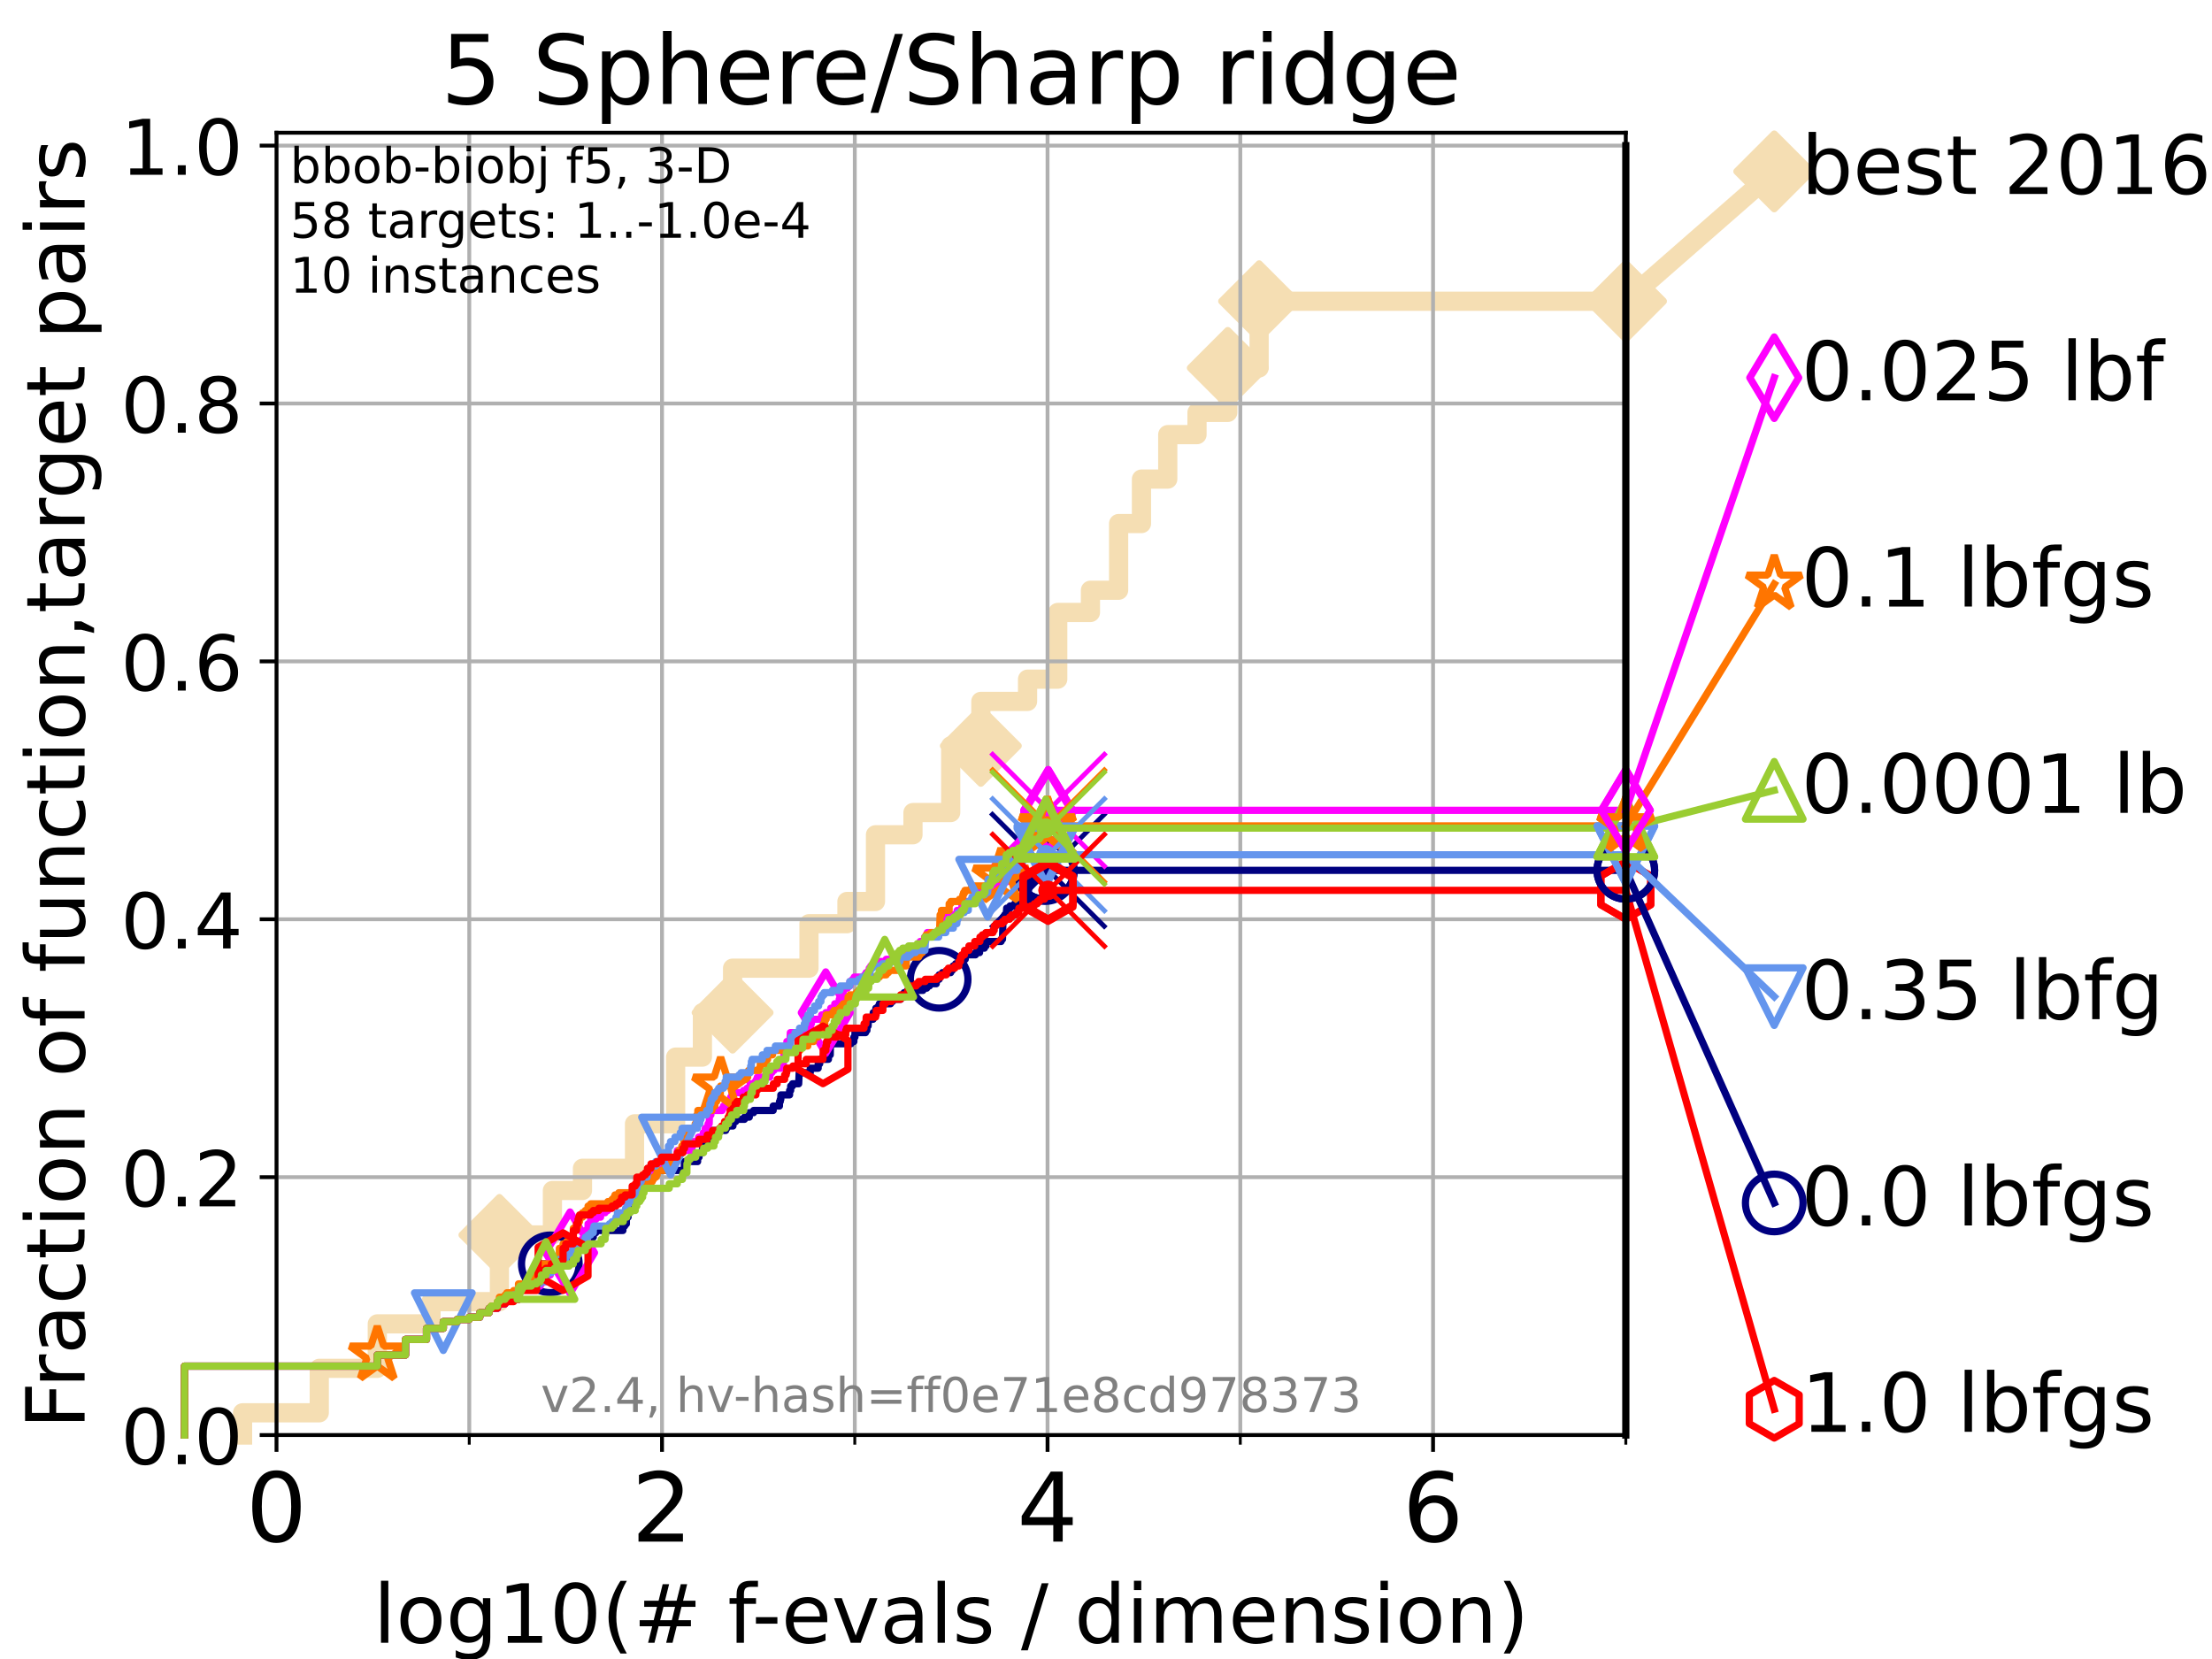 <?xml version="1.0" encoding="utf-8" standalone="no"?>
<!DOCTYPE svg PUBLIC "-//W3C//DTD SVG 1.1//EN"
  "http://www.w3.org/Graphics/SVG/1.1/DTD/svg11.dtd">
<!-- Created with matplotlib (https://matplotlib.org/) -->
<svg height="345.6pt" version="1.1" viewBox="0 0 460.8 345.6" width="460.8pt" xmlns="http://www.w3.org/2000/svg" xmlns:xlink="http://www.w3.org/1999/xlink">
 <defs>
  <style type="text/css">*{stroke-linecap:butt;stroke-linejoin:round;}</style>
 </defs>
 <g id="figure_1">
  <g id="patch_1">
   <path d="M 0 345.6 
L 460.8 345.6 
L 460.8 0 
L 0 0 
z
" style="fill:#ffffff;"/>
  </g>
  <g id="axes_1">
   <g id="patch_2">
    <path d="M 57.6 298.944 
L 338.688 298.944 
L 338.688 27.648 
L 57.6 27.648 
z
" style="fill:#ffffff;"/>
   </g>
   <g id="line2d_1">
    <path d="M 50.529 298.944 
L 50.529 294.313 
L 66.508 294.313 
L 66.508 285.05 
L 78.596 285.05 
L 78.596 275.788 
L 89.79 275.788 
L 89.79 271.157 
L 104.034 271.157 
L 104.034 257.263 
L 115.077 257.263 
L 115.077 248.001 
L 121.34 248.001 
L 121.34 243.37 
L 132.182 243.37 
L 132.182 234.107 
L 140.748 234.107 
L 140.748 220.214 
L 146.324 220.214 
L 146.324 210.951 
L 152.612 210.951 
L 152.612 201.689 
L 168.526 201.689 
L 168.526 192.426 
L 176.434 192.426 
L 176.434 187.795 
L 182.38 187.795 
L 182.38 173.901 
L 190.189 173.901 
L 190.189 169.27 
L 198.047 169.27 
L 198.047 155.377 
L 204.327 155.377 
L 204.327 146.114 
L 214.058 146.114 
L 214.058 141.483 
L 220.348 141.483 
L 220.348 127.589 
L 227.159 127.589 
L 227.159 122.958 
L 233.029 122.958 
L 233.029 109.065 
L 237.79 109.065 
L 237.79 99.802 
L 243.266 99.802 
L 243.266 90.54 
L 249.36 90.54 
L 249.36 85.909 
L 255.769 85.909 
L 255.769 76.646 
L 262.298 76.646 
L 262.298 62.753 
L 338.688 62.753 
" style="fill:none;stroke:#f5deb3;stroke-linecap:square;stroke-width:4;"/>
   </g>
   <g id="line2d_2">
    <defs>
     <path d="M 0 7.778 
L 7.778 0 
L 0 -7.778 
L -7.778 0 
z
" id="mf13d49329d" style="stroke:#f5deb3;stroke-linejoin:miter;stroke-width:1.5;"/>
    </defs>
    <g>
     <use style="fill:#f5deb3;stroke:#f5deb3;stroke-linejoin:miter;stroke-width:1.5;" x="104.034" xlink:href="#mf13d49329d" y="257.263"/>
     <use style="fill:#f5deb3;stroke:#f5deb3;stroke-linejoin:miter;stroke-width:1.5;" x="152.612" xlink:href="#mf13d49329d" y="210.951"/>
     <use style="fill:#f5deb3;stroke:#f5deb3;stroke-linejoin:miter;stroke-width:1.5;" x="204.327" xlink:href="#mf13d49329d" y="155.377"/>
     <use style="fill:#f5deb3;stroke:#f5deb3;stroke-linejoin:miter;stroke-width:1.5;" x="255.769" xlink:href="#mf13d49329d" y="76.646"/>
     <use style="fill:#f5deb3;stroke:#f5deb3;stroke-linejoin:miter;stroke-width:1.5;" x="262.298" xlink:href="#mf13d49329d" y="62.753"/>
     <use style="fill:#f5deb3;stroke:#f5deb3;stroke-linejoin:miter;stroke-width:1.5;" x="338.688" xlink:href="#mf13d49329d" y="62.753"/>
    </g>
   </g>
   <g id="line2d_3">
    <path style="fill:none;stroke:#f5deb3;stroke-linecap:square;stroke-width:4;"/>
    <g/>
   </g>
   <g id="line2d_4">
    <path d="M 338.688 62.753 
L 369.608 35.706 
" style="fill:none;stroke:#f5deb3;stroke-linecap:square;stroke-width:4;"/>
    <g>
     <use style="fill:#f5deb3;stroke:#f5deb3;stroke-linejoin:miter;stroke-width:1.5;" x="338.688" xlink:href="#mf13d49329d" y="62.753"/>
     <use style="fill:#f5deb3;stroke:#f5deb3;stroke-linejoin:miter;stroke-width:1.5;" x="369.608" xlink:href="#mf13d49329d" y="35.706"/>
    </g>
   </g>
   <g id="matplotlib.axis_1">
    <g id="xtick_1">
     <g id="line2d_5">
      <path clip-path="url(#p163317faee)" d="M 57.6 298.944 
L 57.6 27.648 
" style="fill:none;stroke:#b0b0b0;stroke-linecap:square;stroke-width:0.8;"/>
     </g>
     <g id="line2d_6">
      <defs>
       <path d="M 0 0 
L 0 3.5 
" id="ma0a1c2a4cb" style="stroke:#000000;stroke-width:0.8;"/>
      </defs>
      <g>
       <use style="stroke:#000000;stroke-width:0.8;" x="57.6" xlink:href="#ma0a1c2a4cb" y="298.944"/>
      </g>
     </g>
     <g id="text_1">
      <!-- 0 -->
      <g transform="translate(51.237 321.141)scale(0.2 -0.2)">
       <defs>
        <path d="M 31.781 66.406 
Q 24.172 66.406 20.328 58.906 
Q 16.5 51.422 16.5 36.375 
Q 16.5 21.391 20.328 13.891 
Q 24.172 6.391 31.781 6.391 
Q 39.453 6.391 43.281 13.891 
Q 47.125 21.391 47.125 36.375 
Q 47.125 51.422 43.281 58.906 
Q 39.453 66.406 31.781 66.406 
z
M 31.781 74.219 
Q 44.047 74.219 50.516 64.516 
Q 56.984 54.828 56.984 36.375 
Q 56.984 17.969 50.516 8.266 
Q 44.047 -1.422 31.781 -1.422 
Q 19.531 -1.422 13.062 8.266 
Q 6.594 17.969 6.594 36.375 
Q 6.594 54.828 13.062 64.516 
Q 19.531 74.219 31.781 74.219 
z
" id="DejaVuSans-48"/>
       </defs>
       <use xlink:href="#DejaVuSans-48"/>
      </g>
     </g>
    </g>
    <g id="xtick_2">
     <g id="line2d_7">
      <path clip-path="url(#p163317faee)" d="M 137.911 298.944 
L 137.911 27.648 
" style="fill:none;stroke:#b0b0b0;stroke-linecap:square;stroke-width:0.8;"/>
     </g>
     <g id="line2d_8">
      <g>
       <use style="stroke:#000000;stroke-width:0.8;" x="137.911" xlink:href="#ma0a1c2a4cb" y="298.944"/>
      </g>
     </g>
     <g id="text_2">
      <!-- 2 -->
      <g transform="translate(131.548 321.141)scale(0.2 -0.2)">
       <defs>
        <path d="M 19.188 8.297 
L 53.609 8.297 
L 53.609 0 
L 7.328 0 
L 7.328 8.297 
Q 12.938 14.109 22.625 23.891 
Q 32.328 33.688 34.812 36.531 
Q 39.547 41.844 41.422 45.531 
Q 43.312 49.219 43.312 52.781 
Q 43.312 58.594 39.234 62.25 
Q 35.156 65.922 28.609 65.922 
Q 23.969 65.922 18.812 64.312 
Q 13.672 62.703 7.812 59.422 
L 7.812 69.391 
Q 13.766 71.781 18.938 73 
Q 24.125 74.219 28.422 74.219 
Q 39.75 74.219 46.484 68.547 
Q 53.219 62.891 53.219 53.422 
Q 53.219 48.922 51.531 44.891 
Q 49.859 40.875 45.406 35.406 
Q 44.188 33.984 37.641 27.219 
Q 31.109 20.453 19.188 8.297 
z
" id="DejaVuSans-50"/>
       </defs>
       <use xlink:href="#DejaVuSans-50"/>
      </g>
     </g>
    </g>
    <g id="xtick_3">
     <g id="line2d_9">
      <path clip-path="url(#p163317faee)" d="M 218.222 298.944 
L 218.222 27.648 
" style="fill:none;stroke:#b0b0b0;stroke-linecap:square;stroke-width:0.8;"/>
     </g>
     <g id="line2d_10">
      <g>
       <use style="stroke:#000000;stroke-width:0.8;" x="218.222" xlink:href="#ma0a1c2a4cb" y="298.944"/>
      </g>
     </g>
     <g id="text_3">
      <!-- 4 -->
      <g transform="translate(211.859 321.141)scale(0.2 -0.2)">
       <defs>
        <path d="M 37.797 64.312 
L 12.891 25.391 
L 37.797 25.391 
z
M 35.203 72.906 
L 47.609 72.906 
L 47.609 25.391 
L 58.016 25.391 
L 58.016 17.188 
L 47.609 17.188 
L 47.609 0 
L 37.797 0 
L 37.797 17.188 
L 4.891 17.188 
L 4.891 26.703 
z
" id="DejaVuSans-52"/>
       </defs>
       <use xlink:href="#DejaVuSans-52"/>
      </g>
     </g>
    </g>
    <g id="xtick_4">
     <g id="line2d_11">
      <path clip-path="url(#p163317faee)" d="M 298.533 298.944 
L 298.533 27.648 
" style="fill:none;stroke:#b0b0b0;stroke-linecap:square;stroke-width:0.8;"/>
     </g>
     <g id="line2d_12">
      <g>
       <use style="stroke:#000000;stroke-width:0.8;" x="298.533" xlink:href="#ma0a1c2a4cb" y="298.944"/>
      </g>
     </g>
     <g id="text_4">
      <!-- 6 -->
      <g transform="translate(292.17 321.141)scale(0.2 -0.2)">
       <defs>
        <path d="M 33.016 40.375 
Q 26.375 40.375 22.484 35.828 
Q 18.609 31.297 18.609 23.391 
Q 18.609 15.531 22.484 10.953 
Q 26.375 6.391 33.016 6.391 
Q 39.656 6.391 43.531 10.953 
Q 47.406 15.531 47.406 23.391 
Q 47.406 31.297 43.531 35.828 
Q 39.656 40.375 33.016 40.375 
z
M 52.594 71.297 
L 52.594 62.312 
Q 48.875 64.062 45.094 64.984 
Q 41.312 65.922 37.594 65.922 
Q 27.828 65.922 22.672 59.328 
Q 17.531 52.734 16.797 39.406 
Q 19.672 43.656 24.016 45.922 
Q 28.375 48.188 33.594 48.188 
Q 44.578 48.188 50.953 41.516 
Q 57.328 34.859 57.328 23.391 
Q 57.328 12.156 50.688 5.359 
Q 44.047 -1.422 33.016 -1.422 
Q 20.359 -1.422 13.672 8.266 
Q 6.984 17.969 6.984 36.375 
Q 6.984 53.656 15.188 63.938 
Q 23.391 74.219 37.203 74.219 
Q 40.922 74.219 44.703 73.484 
Q 48.484 72.75 52.594 71.297 
z
" id="DejaVuSans-54"/>
       </defs>
       <use xlink:href="#DejaVuSans-54"/>
      </g>
     </g>
    </g>
    <g id="xtick_5">
     <g id="line2d_13">
      <path clip-path="url(#p163317faee)" d="M 97.755 298.944 
L 97.755 27.648 
" style="fill:none;stroke:#b0b0b0;stroke-linecap:square;stroke-width:0.8;"/>
     </g>
     <g id="line2d_14">
      <defs>
       <path d="M 0 0 
L 0 2 
" id="mf6570fa62e" style="stroke:#000000;stroke-width:0.6;"/>
      </defs>
      <g>
       <use style="stroke:#000000;stroke-width:0.6;" x="97.755" xlink:href="#mf6570fa62e" y="298.944"/>
      </g>
     </g>
    </g>
    <g id="xtick_6">
     <g id="line2d_15">
      <path clip-path="url(#p163317faee)" d="M 178.066 298.944 
L 178.066 27.648 
" style="fill:none;stroke:#b0b0b0;stroke-linecap:square;stroke-width:0.8;"/>
     </g>
     <g id="line2d_16">
      <g>
       <use style="stroke:#000000;stroke-width:0.6;" x="178.066" xlink:href="#mf6570fa62e" y="298.944"/>
      </g>
     </g>
    </g>
    <g id="xtick_7">
     <g id="line2d_17">
      <path clip-path="url(#p163317faee)" d="M 258.377 298.944 
L 258.377 27.648 
" style="fill:none;stroke:#b0b0b0;stroke-linecap:square;stroke-width:0.8;"/>
     </g>
     <g id="line2d_18">
      <g>
       <use style="stroke:#000000;stroke-width:0.6;" x="258.377" xlink:href="#mf6570fa62e" y="298.944"/>
      </g>
     </g>
    </g>
    <g id="xtick_8">
     <g id="line2d_19">
      <path clip-path="url(#p163317faee)" d="M 338.688 298.944 
L 338.688 27.648 
" style="fill:none;stroke:#b0b0b0;stroke-linecap:square;stroke-width:0.8;"/>
     </g>
     <g id="line2d_20">
      <g>
       <use style="stroke:#000000;stroke-width:0.6;" x="338.688" xlink:href="#mf6570fa62e" y="298.944"/>
      </g>
     </g>
    </g>
    <g id="text_5">
     <!-- log10(# f-evals / dimension) -->
     <g transform="translate(77.764 342.218)scale(0.17 -0.17)">
      <defs>
       <path d="M 9.422 75.984 
L 18.406 75.984 
L 18.406 0 
L 9.422 0 
z
" id="DejaVuSans-108"/>
       <path d="M 30.609 48.391 
Q 23.391 48.391 19.188 42.75 
Q 14.984 37.109 14.984 27.297 
Q 14.984 17.484 19.156 11.844 
Q 23.344 6.203 30.609 6.203 
Q 37.797 6.203 41.984 11.859 
Q 46.188 17.531 46.188 27.297 
Q 46.188 37.016 41.984 42.703 
Q 37.797 48.391 30.609 48.391 
z
M 30.609 56 
Q 42.328 56 49.016 48.375 
Q 55.719 40.766 55.719 27.297 
Q 55.719 13.875 49.016 6.219 
Q 42.328 -1.422 30.609 -1.422 
Q 18.844 -1.422 12.172 6.219 
Q 5.516 13.875 5.516 27.297 
Q 5.516 40.766 12.172 48.375 
Q 18.844 56 30.609 56 
z
" id="DejaVuSans-111"/>
       <path d="M 45.406 27.984 
Q 45.406 37.75 41.375 43.109 
Q 37.359 48.484 30.078 48.484 
Q 22.859 48.484 18.828 43.109 
Q 14.797 37.75 14.797 27.984 
Q 14.797 18.266 18.828 12.891 
Q 22.859 7.516 30.078 7.516 
Q 37.359 7.516 41.375 12.891 
Q 45.406 18.266 45.406 27.984 
z
M 54.391 6.781 
Q 54.391 -7.172 48.188 -13.984 
Q 42 -20.797 29.203 -20.797 
Q 24.469 -20.797 20.266 -20.094 
Q 16.062 -19.391 12.109 -17.922 
L 12.109 -9.188 
Q 16.062 -11.328 19.922 -12.344 
Q 23.781 -13.375 27.781 -13.375 
Q 36.625 -13.375 41.016 -8.766 
Q 45.406 -4.156 45.406 5.172 
L 45.406 9.625 
Q 42.625 4.781 38.281 2.391 
Q 33.938 0 27.875 0 
Q 17.828 0 11.672 7.656 
Q 5.516 15.328 5.516 27.984 
Q 5.516 40.672 11.672 48.328 
Q 17.828 56 27.875 56 
Q 33.938 56 38.281 53.609 
Q 42.625 51.219 45.406 46.391 
L 45.406 54.688 
L 54.391 54.688 
z
" id="DejaVuSans-103"/>
       <path d="M 12.406 8.297 
L 28.516 8.297 
L 28.516 63.922 
L 10.984 60.406 
L 10.984 69.391 
L 28.422 72.906 
L 38.281 72.906 
L 38.281 8.297 
L 54.391 8.297 
L 54.391 0 
L 12.406 0 
z
" id="DejaVuSans-49"/>
       <path d="M 31 75.875 
Q 24.469 64.656 21.281 53.656 
Q 18.109 42.672 18.109 31.391 
Q 18.109 20.125 21.312 9.062 
Q 24.516 -2 31 -13.188 
L 23.188 -13.188 
Q 15.875 -1.703 12.234 9.375 
Q 8.594 20.453 8.594 31.391 
Q 8.594 42.281 12.203 53.312 
Q 15.828 64.359 23.188 75.875 
z
" id="DejaVuSans-40"/>
       <path d="M 51.125 44 
L 36.922 44 
L 32.812 27.688 
L 47.125 27.688 
z
M 43.797 71.781 
L 38.719 51.516 
L 52.984 51.516 
L 58.109 71.781 
L 65.922 71.781 
L 60.891 51.516 
L 76.125 51.516 
L 76.125 44 
L 58.984 44 
L 54.984 27.688 
L 70.516 27.688 
L 70.516 20.219 
L 53.078 20.219 
L 48 0 
L 40.188 0 
L 45.219 20.219 
L 30.906 20.219 
L 25.875 0 
L 18.016 0 
L 23.094 20.219 
L 7.719 20.219 
L 7.719 27.688 
L 24.906 27.688 
L 29 44 
L 13.281 44 
L 13.281 51.516 
L 30.906 51.516 
L 35.891 71.781 
z
" id="DejaVuSans-35"/>
       <path id="DejaVuSans-32"/>
       <path d="M 37.109 75.984 
L 37.109 68.5 
L 28.516 68.5 
Q 23.688 68.5 21.797 66.547 
Q 19.922 64.594 19.922 59.516 
L 19.922 54.688 
L 34.719 54.688 
L 34.719 47.703 
L 19.922 47.703 
L 19.922 0 
L 10.891 0 
L 10.891 47.703 
L 2.297 47.703 
L 2.297 54.688 
L 10.891 54.688 
L 10.891 58.5 
Q 10.891 67.625 15.141 71.797 
Q 19.391 75.984 28.609 75.984 
z
" id="DejaVuSans-102"/>
       <path d="M 4.891 31.391 
L 31.203 31.391 
L 31.203 23.391 
L 4.891 23.391 
z
" id="DejaVuSans-45"/>
       <path d="M 56.203 29.594 
L 56.203 25.203 
L 14.891 25.203 
Q 15.484 15.922 20.484 11.062 
Q 25.484 6.203 34.422 6.203 
Q 39.594 6.203 44.453 7.469 
Q 49.312 8.734 54.109 11.281 
L 54.109 2.781 
Q 49.266 0.734 44.188 -0.344 
Q 39.109 -1.422 33.891 -1.422 
Q 20.797 -1.422 13.156 6.188 
Q 5.516 13.812 5.516 26.812 
Q 5.516 40.234 12.766 48.109 
Q 20.016 56 32.328 56 
Q 43.359 56 49.781 48.891 
Q 56.203 41.797 56.203 29.594 
z
M 47.219 32.234 
Q 47.125 39.594 43.094 43.984 
Q 39.062 48.391 32.422 48.391 
Q 24.906 48.391 20.391 44.141 
Q 15.875 39.891 15.188 32.172 
z
" id="DejaVuSans-101"/>
       <path d="M 2.984 54.688 
L 12.5 54.688 
L 29.594 8.797 
L 46.688 54.688 
L 56.203 54.688 
L 35.688 0 
L 23.484 0 
z
" id="DejaVuSans-118"/>
       <path d="M 34.281 27.484 
Q 23.391 27.484 19.188 25 
Q 14.984 22.516 14.984 16.5 
Q 14.984 11.719 18.141 8.906 
Q 21.297 6.109 26.703 6.109 
Q 34.188 6.109 38.703 11.406 
Q 43.219 16.703 43.219 25.484 
L 43.219 27.484 
z
M 52.203 31.203 
L 52.203 0 
L 43.219 0 
L 43.219 8.297 
Q 40.141 3.328 35.547 0.953 
Q 30.953 -1.422 24.312 -1.422 
Q 15.922 -1.422 10.953 3.297 
Q 6 8.016 6 15.922 
Q 6 25.141 12.172 29.828 
Q 18.359 34.516 30.609 34.516 
L 43.219 34.516 
L 43.219 35.406 
Q 43.219 41.609 39.141 45 
Q 35.062 48.391 27.688 48.391 
Q 23 48.391 18.547 47.266 
Q 14.109 46.141 10.016 43.891 
L 10.016 52.203 
Q 14.938 54.109 19.578 55.047 
Q 24.219 56 28.609 56 
Q 40.484 56 46.344 49.844 
Q 52.203 43.703 52.203 31.203 
z
" id="DejaVuSans-97"/>
       <path d="M 44.281 53.078 
L 44.281 44.578 
Q 40.484 46.531 36.375 47.5 
Q 32.281 48.484 27.875 48.484 
Q 21.188 48.484 17.844 46.438 
Q 14.5 44.391 14.5 40.281 
Q 14.5 37.156 16.891 35.375 
Q 19.281 33.594 26.516 31.984 
L 29.594 31.297 
Q 39.156 29.25 43.188 25.516 
Q 47.219 21.781 47.219 15.094 
Q 47.219 7.469 41.188 3.016 
Q 35.156 -1.422 24.609 -1.422 
Q 20.219 -1.422 15.453 -0.562 
Q 10.688 0.297 5.422 2 
L 5.422 11.281 
Q 10.406 8.688 15.234 7.391 
Q 20.062 6.109 24.812 6.109 
Q 31.156 6.109 34.562 8.281 
Q 37.984 10.453 37.984 14.406 
Q 37.984 18.062 35.516 20.016 
Q 33.062 21.969 24.703 23.781 
L 21.578 24.516 
Q 13.234 26.266 9.516 29.906 
Q 5.812 33.547 5.812 39.891 
Q 5.812 47.609 11.281 51.797 
Q 16.75 56 26.812 56 
Q 31.781 56 36.172 55.266 
Q 40.578 54.547 44.281 53.078 
z
" id="DejaVuSans-115"/>
       <path d="M 25.391 72.906 
L 33.688 72.906 
L 8.297 -9.281 
L 0 -9.281 
z
" id="DejaVuSans-47"/>
       <path d="M 45.406 46.391 
L 45.406 75.984 
L 54.391 75.984 
L 54.391 0 
L 45.406 0 
L 45.406 8.203 
Q 42.578 3.328 38.25 0.953 
Q 33.938 -1.422 27.875 -1.422 
Q 17.969 -1.422 11.734 6.484 
Q 5.516 14.406 5.516 27.297 
Q 5.516 40.188 11.734 48.094 
Q 17.969 56 27.875 56 
Q 33.938 56 38.25 53.625 
Q 42.578 51.266 45.406 46.391 
z
M 14.797 27.297 
Q 14.797 17.391 18.875 11.75 
Q 22.953 6.109 30.078 6.109 
Q 37.203 6.109 41.297 11.75 
Q 45.406 17.391 45.406 27.297 
Q 45.406 37.203 41.297 42.844 
Q 37.203 48.484 30.078 48.484 
Q 22.953 48.484 18.875 42.844 
Q 14.797 37.203 14.797 27.297 
z
" id="DejaVuSans-100"/>
       <path d="M 9.422 54.688 
L 18.406 54.688 
L 18.406 0 
L 9.422 0 
z
M 9.422 75.984 
L 18.406 75.984 
L 18.406 64.594 
L 9.422 64.594 
z
" id="DejaVuSans-105"/>
       <path d="M 52 44.188 
Q 55.375 50.25 60.062 53.125 
Q 64.75 56 71.094 56 
Q 79.641 56 84.281 50.016 
Q 88.922 44.047 88.922 33.016 
L 88.922 0 
L 79.891 0 
L 79.891 32.719 
Q 79.891 40.578 77.094 44.375 
Q 74.312 48.188 68.609 48.188 
Q 61.625 48.188 57.562 43.547 
Q 53.516 38.922 53.516 30.906 
L 53.516 0 
L 44.484 0 
L 44.484 32.719 
Q 44.484 40.625 41.703 44.406 
Q 38.922 48.188 33.109 48.188 
Q 26.219 48.188 22.156 43.531 
Q 18.109 38.875 18.109 30.906 
L 18.109 0 
L 9.078 0 
L 9.078 54.688 
L 18.109 54.688 
L 18.109 46.188 
Q 21.188 51.219 25.484 53.609 
Q 29.781 56 35.688 56 
Q 41.656 56 45.828 52.969 
Q 50 49.953 52 44.188 
z
" id="DejaVuSans-109"/>
       <path d="M 54.891 33.016 
L 54.891 0 
L 45.906 0 
L 45.906 32.719 
Q 45.906 40.484 42.875 44.328 
Q 39.844 48.188 33.797 48.188 
Q 26.516 48.188 22.312 43.547 
Q 18.109 38.922 18.109 30.906 
L 18.109 0 
L 9.078 0 
L 9.078 54.688 
L 18.109 54.688 
L 18.109 46.188 
Q 21.344 51.125 25.703 53.562 
Q 30.078 56 35.797 56 
Q 45.219 56 50.047 50.172 
Q 54.891 44.344 54.891 33.016 
z
" id="DejaVuSans-110"/>
       <path d="M 8.016 75.875 
L 15.828 75.875 
Q 23.141 64.359 26.781 53.312 
Q 30.422 42.281 30.422 31.391 
Q 30.422 20.453 26.781 9.375 
Q 23.141 -1.703 15.828 -13.188 
L 8.016 -13.188 
Q 14.5 -2 17.703 9.062 
Q 20.906 20.125 20.906 31.391 
Q 20.906 42.672 17.703 53.656 
Q 14.5 64.656 8.016 75.875 
z
" id="DejaVuSans-41"/>
      </defs>
      <use xlink:href="#DejaVuSans-108"/>
      <use x="27.783" xlink:href="#DejaVuSans-111"/>
      <use x="88.965" xlink:href="#DejaVuSans-103"/>
      <use x="152.441" xlink:href="#DejaVuSans-49"/>
      <use x="216.064" xlink:href="#DejaVuSans-48"/>
      <use x="279.688" xlink:href="#DejaVuSans-40"/>
      <use x="318.701" xlink:href="#DejaVuSans-35"/>
      <use x="402.49" xlink:href="#DejaVuSans-32"/>
      <use x="434.277" xlink:href="#DejaVuSans-102"/>
      <use x="463.982" xlink:href="#DejaVuSans-45"/>
      <use x="500.066" xlink:href="#DejaVuSans-101"/>
      <use x="561.59" xlink:href="#DejaVuSans-118"/>
      <use x="620.77" xlink:href="#DejaVuSans-97"/>
      <use x="682.049" xlink:href="#DejaVuSans-108"/>
      <use x="709.832" xlink:href="#DejaVuSans-115"/>
      <use x="761.932" xlink:href="#DejaVuSans-32"/>
      <use x="793.719" xlink:href="#DejaVuSans-47"/>
      <use x="827.41" xlink:href="#DejaVuSans-32"/>
      <use x="859.197" xlink:href="#DejaVuSans-100"/>
      <use x="922.674" xlink:href="#DejaVuSans-105"/>
      <use x="950.457" xlink:href="#DejaVuSans-109"/>
      <use x="1047.869" xlink:href="#DejaVuSans-101"/>
      <use x="1109.393" xlink:href="#DejaVuSans-110"/>
      <use x="1172.771" xlink:href="#DejaVuSans-115"/>
      <use x="1224.871" xlink:href="#DejaVuSans-105"/>
      <use x="1252.654" xlink:href="#DejaVuSans-111"/>
      <use x="1313.836" xlink:href="#DejaVuSans-110"/>
      <use x="1377.215" xlink:href="#DejaVuSans-41"/>
     </g>
    </g>
   </g>
   <g id="matplotlib.axis_2">
    <g id="ytick_1">
     <g id="line2d_21">
      <path clip-path="url(#p163317faee)" d="M 57.6 298.944 
L 338.688 298.944 
" style="fill:none;stroke:#b0b0b0;stroke-linecap:square;stroke-width:0.8;"/>
     </g>
     <g id="line2d_22">
      <defs>
       <path d="M 0 0 
L -3.5 0 
" id="m798ec5b6d6" style="stroke:#000000;stroke-width:0.8;"/>
      </defs>
      <g>
       <use style="stroke:#000000;stroke-width:0.8;" x="57.6" xlink:href="#m798ec5b6d6" y="298.944"/>
      </g>
     </g>
     <g id="text_6">
      <!-- 0.0 -->
      <g transform="translate(25.155 305.023)scale(0.16 -0.16)">
       <defs>
        <path d="M 10.688 12.406 
L 21 12.406 
L 21 0 
L 10.688 0 
z
" id="DejaVuSans-46"/>
       </defs>
       <use xlink:href="#DejaVuSans-48"/>
       <use x="63.623" xlink:href="#DejaVuSans-46"/>
       <use x="95.41" xlink:href="#DejaVuSans-48"/>
      </g>
     </g>
    </g>
    <g id="ytick_2">
     <g id="line2d_23">
      <path clip-path="url(#p163317faee)" d="M 57.6 245.222 
L 338.688 245.222 
" style="fill:none;stroke:#b0b0b0;stroke-linecap:square;stroke-width:0.8;"/>
     </g>
     <g id="line2d_24">
      <g>
       <use style="stroke:#000000;stroke-width:0.8;" x="57.6" xlink:href="#m798ec5b6d6" y="245.222"/>
      </g>
     </g>
     <g id="text_7">
      <!-- 0.2 -->
      <g transform="translate(25.155 251.301)scale(0.16 -0.16)">
       <use xlink:href="#DejaVuSans-48"/>
       <use x="63.623" xlink:href="#DejaVuSans-46"/>
       <use x="95.41" xlink:href="#DejaVuSans-50"/>
      </g>
     </g>
    </g>
    <g id="ytick_3">
     <g id="line2d_25">
      <path clip-path="url(#p163317faee)" d="M 57.6 191.5 
L 338.688 191.5 
" style="fill:none;stroke:#b0b0b0;stroke-linecap:square;stroke-width:0.8;"/>
     </g>
     <g id="line2d_26">
      <g>
       <use style="stroke:#000000;stroke-width:0.8;" x="57.6" xlink:href="#m798ec5b6d6" y="191.5"/>
      </g>
     </g>
     <g id="text_8">
      <!-- 0.4 -->
      <g transform="translate(25.155 197.579)scale(0.16 -0.16)">
       <use xlink:href="#DejaVuSans-48"/>
       <use x="63.623" xlink:href="#DejaVuSans-46"/>
       <use x="95.41" xlink:href="#DejaVuSans-52"/>
      </g>
     </g>
    </g>
    <g id="ytick_4">
     <g id="line2d_27">
      <path clip-path="url(#p163317faee)" d="M 57.6 137.778 
L 338.688 137.778 
" style="fill:none;stroke:#b0b0b0;stroke-linecap:square;stroke-width:0.8;"/>
     </g>
     <g id="line2d_28">
      <g>
       <use style="stroke:#000000;stroke-width:0.8;" x="57.6" xlink:href="#m798ec5b6d6" y="137.778"/>
      </g>
     </g>
     <g id="text_9">
      <!-- 0.6 -->
      <g transform="translate(25.155 143.857)scale(0.16 -0.16)">
       <use xlink:href="#DejaVuSans-48"/>
       <use x="63.623" xlink:href="#DejaVuSans-46"/>
       <use x="95.41" xlink:href="#DejaVuSans-54"/>
      </g>
     </g>
    </g>
    <g id="ytick_5">
     <g id="line2d_29">
      <path clip-path="url(#p163317faee)" d="M 57.6 84.056 
L 338.688 84.056 
" style="fill:none;stroke:#b0b0b0;stroke-linecap:square;stroke-width:0.8;"/>
     </g>
     <g id="line2d_30">
      <g>
       <use style="stroke:#000000;stroke-width:0.8;" x="57.6" xlink:href="#m798ec5b6d6" y="84.056"/>
      </g>
     </g>
     <g id="text_10">
      <!-- 0.8 -->
      <g transform="translate(25.155 90.135)scale(0.16 -0.16)">
       <defs>
        <path d="M 31.781 34.625 
Q 24.75 34.625 20.719 30.859 
Q 16.703 27.094 16.703 20.516 
Q 16.703 13.922 20.719 10.156 
Q 24.75 6.391 31.781 6.391 
Q 38.812 6.391 42.859 10.172 
Q 46.922 13.969 46.922 20.516 
Q 46.922 27.094 42.891 30.859 
Q 38.875 34.625 31.781 34.625 
z
M 21.922 38.812 
Q 15.578 40.375 12.031 44.719 
Q 8.5 49.078 8.5 55.328 
Q 8.5 64.062 14.719 69.141 
Q 20.953 74.219 31.781 74.219 
Q 42.672 74.219 48.875 69.141 
Q 55.078 64.062 55.078 55.328 
Q 55.078 49.078 51.531 44.719 
Q 48 40.375 41.703 38.812 
Q 48.828 37.156 52.797 32.312 
Q 56.781 27.484 56.781 20.516 
Q 56.781 9.906 50.312 4.234 
Q 43.844 -1.422 31.781 -1.422 
Q 19.734 -1.422 13.25 4.234 
Q 6.781 9.906 6.781 20.516 
Q 6.781 27.484 10.781 32.312 
Q 14.797 37.156 21.922 38.812 
z
M 18.312 54.391 
Q 18.312 48.734 21.844 45.562 
Q 25.391 42.391 31.781 42.391 
Q 38.141 42.391 41.719 45.562 
Q 45.312 48.734 45.312 54.391 
Q 45.312 60.062 41.719 63.234 
Q 38.141 66.406 31.781 66.406 
Q 25.391 66.406 21.844 63.234 
Q 18.312 60.062 18.312 54.391 
z
" id="DejaVuSans-56"/>
       </defs>
       <use xlink:href="#DejaVuSans-48"/>
       <use x="63.623" xlink:href="#DejaVuSans-46"/>
       <use x="95.41" xlink:href="#DejaVuSans-56"/>
      </g>
     </g>
    </g>
    <g id="ytick_6">
     <g id="line2d_31">
      <path clip-path="url(#p163317faee)" d="M 57.6 30.334 
L 338.688 30.334 
" style="fill:none;stroke:#b0b0b0;stroke-linecap:square;stroke-width:0.8;"/>
     </g>
     <g id="line2d_32">
      <g>
       <use style="stroke:#000000;stroke-width:0.8;" x="57.6" xlink:href="#m798ec5b6d6" y="30.334"/>
      </g>
     </g>
     <g id="text_11">
      <!-- 1.0 -->
      <g transform="translate(25.155 36.413)scale(0.16 -0.16)">
       <use xlink:href="#DejaVuSans-49"/>
       <use x="63.623" xlink:href="#DejaVuSans-46"/>
       <use x="95.41" xlink:href="#DejaVuSans-48"/>
      </g>
     </g>
    </g>
    <g id="text_12">
     <!-- Fraction of function,target pairs -->
     <g transform="translate(17.62 297.681)rotate(-90)scale(0.17 -0.17)">
      <defs>
       <path d="M 9.812 72.906 
L 51.703 72.906 
L 51.703 64.594 
L 19.672 64.594 
L 19.672 43.109 
L 48.578 43.109 
L 48.578 34.812 
L 19.672 34.812 
L 19.672 0 
L 9.812 0 
z
" id="DejaVuSans-70"/>
       <path d="M 41.109 46.297 
Q 39.594 47.172 37.812 47.578 
Q 36.031 48 33.891 48 
Q 26.266 48 22.188 43.047 
Q 18.109 38.094 18.109 28.812 
L 18.109 0 
L 9.078 0 
L 9.078 54.688 
L 18.109 54.688 
L 18.109 46.188 
Q 20.953 51.172 25.484 53.578 
Q 30.031 56 36.531 56 
Q 37.453 56 38.578 55.875 
Q 39.703 55.766 41.062 55.516 
z
" id="DejaVuSans-114"/>
       <path d="M 48.781 52.594 
L 48.781 44.188 
Q 44.969 46.297 41.141 47.344 
Q 37.312 48.391 33.406 48.391 
Q 24.656 48.391 19.812 42.844 
Q 14.984 37.312 14.984 27.297 
Q 14.984 17.281 19.812 11.734 
Q 24.656 6.203 33.406 6.203 
Q 37.312 6.203 41.141 7.25 
Q 44.969 8.297 48.781 10.406 
L 48.781 2.094 
Q 45.016 0.344 40.984 -0.531 
Q 36.969 -1.422 32.422 -1.422 
Q 20.062 -1.422 12.781 6.344 
Q 5.516 14.109 5.516 27.297 
Q 5.516 40.672 12.859 48.328 
Q 20.219 56 33.016 56 
Q 37.156 56 41.109 55.141 
Q 45.062 54.297 48.781 52.594 
z
" id="DejaVuSans-99"/>
       <path d="M 18.312 70.219 
L 18.312 54.688 
L 36.812 54.688 
L 36.812 47.703 
L 18.312 47.703 
L 18.312 18.016 
Q 18.312 11.328 20.141 9.422 
Q 21.969 7.516 27.594 7.516 
L 36.812 7.516 
L 36.812 0 
L 27.594 0 
Q 17.188 0 13.234 3.875 
Q 9.281 7.766 9.281 18.016 
L 9.281 47.703 
L 2.688 47.703 
L 2.688 54.688 
L 9.281 54.688 
L 9.281 70.219 
z
" id="DejaVuSans-116"/>
       <path d="M 8.5 21.578 
L 8.5 54.688 
L 17.484 54.688 
L 17.484 21.922 
Q 17.484 14.156 20.5 10.266 
Q 23.531 6.391 29.594 6.391 
Q 36.859 6.391 41.078 11.031 
Q 45.312 15.672 45.312 23.688 
L 45.312 54.688 
L 54.297 54.688 
L 54.297 0 
L 45.312 0 
L 45.312 8.406 
Q 42.047 3.422 37.719 1 
Q 33.406 -1.422 27.688 -1.422 
Q 18.266 -1.422 13.375 4.438 
Q 8.5 10.297 8.5 21.578 
z
M 31.109 56 
z
" id="DejaVuSans-117"/>
       <path d="M 11.719 12.406 
L 22.016 12.406 
L 22.016 4 
L 14.016 -11.625 
L 7.719 -11.625 
L 11.719 4 
z
" id="DejaVuSans-44"/>
       <path d="M 18.109 8.203 
L 18.109 -20.797 
L 9.078 -20.797 
L 9.078 54.688 
L 18.109 54.688 
L 18.109 46.391 
Q 20.953 51.266 25.266 53.625 
Q 29.594 56 35.594 56 
Q 45.562 56 51.781 48.094 
Q 58.016 40.188 58.016 27.297 
Q 58.016 14.406 51.781 6.484 
Q 45.562 -1.422 35.594 -1.422 
Q 29.594 -1.422 25.266 0.953 
Q 20.953 3.328 18.109 8.203 
z
M 48.688 27.297 
Q 48.688 37.203 44.609 42.844 
Q 40.531 48.484 33.406 48.484 
Q 26.266 48.484 22.188 42.844 
Q 18.109 37.203 18.109 27.297 
Q 18.109 17.391 22.188 11.75 
Q 26.266 6.109 33.406 6.109 
Q 40.531 6.109 44.609 11.75 
Q 48.688 17.391 48.688 27.297 
z
" id="DejaVuSans-112"/>
      </defs>
      <use xlink:href="#DejaVuSans-70"/>
      <use x="50.27" xlink:href="#DejaVuSans-114"/>
      <use x="91.383" xlink:href="#DejaVuSans-97"/>
      <use x="152.662" xlink:href="#DejaVuSans-99"/>
      <use x="207.643" xlink:href="#DejaVuSans-116"/>
      <use x="246.852" xlink:href="#DejaVuSans-105"/>
      <use x="274.635" xlink:href="#DejaVuSans-111"/>
      <use x="335.816" xlink:href="#DejaVuSans-110"/>
      <use x="399.195" xlink:href="#DejaVuSans-32"/>
      <use x="430.982" xlink:href="#DejaVuSans-111"/>
      <use x="492.164" xlink:href="#DejaVuSans-102"/>
      <use x="527.369" xlink:href="#DejaVuSans-32"/>
      <use x="559.156" xlink:href="#DejaVuSans-102"/>
      <use x="594.361" xlink:href="#DejaVuSans-117"/>
      <use x="657.74" xlink:href="#DejaVuSans-110"/>
      <use x="721.119" xlink:href="#DejaVuSans-99"/>
      <use x="776.1" xlink:href="#DejaVuSans-116"/>
      <use x="815.309" xlink:href="#DejaVuSans-105"/>
      <use x="843.092" xlink:href="#DejaVuSans-111"/>
      <use x="904.273" xlink:href="#DejaVuSans-110"/>
      <use x="967.652" xlink:href="#DejaVuSans-44"/>
      <use x="999.439" xlink:href="#DejaVuSans-116"/>
      <use x="1038.648" xlink:href="#DejaVuSans-97"/>
      <use x="1099.928" xlink:href="#DejaVuSans-114"/>
      <use x="1139.291" xlink:href="#DejaVuSans-103"/>
      <use x="1202.768" xlink:href="#DejaVuSans-101"/>
      <use x="1264.291" xlink:href="#DejaVuSans-116"/>
      <use x="1303.5" xlink:href="#DejaVuSans-32"/>
      <use x="1335.287" xlink:href="#DejaVuSans-112"/>
      <use x="1398.764" xlink:href="#DejaVuSans-97"/>
      <use x="1460.043" xlink:href="#DejaVuSans-105"/>
      <use x="1487.826" xlink:href="#DejaVuSans-114"/>
      <use x="1528.939" xlink:href="#DejaVuSans-115"/>
     </g>
    </g>
   </g>
   <g id="line2d_33">
    <defs>
     <path d="M 0 1.5 
C 0.398 1.5 0.779 1.342 1.061 1.061 
C 1.342 0.779 1.5 0.398 1.5 0 
C 1.5 -0.398 1.342 -0.779 1.061 -1.061 
C 0.779 -1.342 0.398 -1.5 0 -1.5 
C -0.398 -1.5 -0.779 -1.342 -1.061 -1.061 
C -1.342 -0.779 -1.5 -0.398 -1.5 0 
C -1.5 0.398 -1.342 0.779 -1.061 1.061 
C -0.779 1.342 -0.398 1.5 0 1.5 
z
" id="m8ff5f29045" style="stroke:#f5deb3;"/>
    </defs>
    <g>
     <use style="fill:#f5deb3;stroke:#f5deb3;" x="262.298" xlink:href="#m8ff5f29045" y="62.753"/>
     <use style="fill:#f5deb3;stroke:#f5deb3;" x="262.298" xlink:href="#m8ff5f29045" y="62.753"/>
    </g>
   </g>
   <g id="line2d_34">
    <defs>
     <path d="M 0 1.5 
C 0.398 1.5 0.779 1.342 1.061 1.061 
C 1.342 0.779 1.5 0.398 1.5 0 
C 1.5 -0.398 1.342 -0.779 1.061 -1.061 
C 0.779 -1.342 0.398 -1.5 0 -1.5 
C -0.398 -1.5 -0.779 -1.342 -1.061 -1.061 
C -1.342 -0.779 -1.5 -0.398 -1.5 0 
C -1.5 0.398 -1.342 0.779 -1.061 1.061 
C -0.779 1.342 -0.398 1.5 0 1.5 
z
" id="m0cd9ae0232" style="stroke:#000080;"/>
    </defs>
    <g>
     <use style="fill:#000080;stroke:#000080;" x="217.72" xlink:href="#m0cd9ae0232" y="181.311"/>
     <use style="fill:#000080;stroke:#000080;" x="217.72" xlink:href="#m0cd9ae0232" y="181.311"/>
    </g>
   </g>
   <g id="line2d_35">
    <path d="M 38.441 298.944 
L 38.441 284.587 
L 78.596 284.587 
L 78.596 282.272 
L 84.464 282.272 
L 84.464 279.03 
L 88.847 279.03 
L 88.847 276.714 
L 92.347 276.714 
L 92.347 275.325 
L 95.26 275.325 
L 95.26 274.862 
L 97.755 274.862 
L 97.755 274.399 
L 99.938 274.399 
L 99.938 273.472 
L 101.878 273.472 
L 101.878 272.546 
L 103.623 272.546 
L 103.623 271.62 
L 105.21 271.62 
L 105.21 271.157 
L 105.585 271.157 
L 105.585 270.694 
L 108.006 270.694 
L 108.006 269.304 
L 108.326 269.304 
L 108.326 268.378 
L 109.55 268.378 
L 109.55 266.526 
L 111.768 266.526 
L 111.768 266.062 
L 112.532 266.062 
L 112.532 265.599 
L 112.779 265.599 
L 112.779 263.284 
L 114.641 263.284 
L 114.641 262.821 
L 116.323 262.821 
L 116.323 262.357 
L 118.04 262.357 
L 118.04 261.431 
L 120.094 261.431 
L 120.094 260.968 
L 120.414 260.968 
L 120.414 260.042 
L 120.572 260.042 
L 120.572 259.579 
L 121.34 259.579 
L 121.34 259.116 
L 121.931 259.116 
L 121.931 258.189 
L 122.92 258.189 
L 122.92 257.726 
L 123.594 257.726 
L 123.594 256.8 
L 124.114 256.8 
L 124.114 256.337 
L 129.761 256.337 
L 129.761 255.411 
L 130.128 255.411 
L 130.128 254.948 
L 130.488 254.948 
L 130.488 253.558 
L 130.84 253.558 
L 130.84 252.632 
L 131.185 252.632 
L 131.185 252.169 
L 131.524 252.169 
L 131.524 251.243 
L 131.856 251.243 
L 131.856 250.779 
L 132.263 250.779 
L 132.263 249.853 
L 132.581 249.853 
L 132.581 249.39 
L 132.738 249.39 
L 132.816 248.001 
L 133.503 248.001 
L 133.503 247.538 
L 133.726 247.538 
L 133.8 246.611 
L 134.092 246.611 
L 134.092 246.148 
L 135.682 246.148 
L 135.747 244.759 
L 135.813 244.759 
L 135.813 243.833 
L 142.531 243.833 
L 142.576 241.98 
L 145.327 241.98 
L 145.327 241.054 
L 145.629 241.054 
L 145.629 240.128 
L 146.36 240.128 
L 146.396 238.275 
L 147.67 238.275 
L 147.77 236.423 
L 147.803 236.423 
L 147.803 235.496 
L 151.179 235.496 
L 151.179 235.033 
L 151.422 235.033 
L 151.422 234.57 
L 152.687 234.57 
L 152.687 233.644 
L 153.251 233.644 
L 153.251 233.181 
L 155.081 233.181 
L 155.081 232.718 
L 156.094 232.718 
L 156.094 231.792 
L 156.992 231.792 
L 156.992 231.328 
L 161.07 231.328 
L 161.07 230.402 
L 162.375 230.402 
L 162.375 229.476 
L 162.546 229.476 
L 162.546 229.013 
L 162.659 229.013 
L 162.659 228.087 
L 164.486 228.087 
L 164.486 227.16 
L 164.713 227.16 
L 164.713 226.234 
L 165.096 226.234 
L 165.096 225.771 
L 166.381 225.771 
L 166.482 223.455 
L 168.796 223.455 
L 168.796 222.529 
L 170.446 222.529 
L 170.446 221.603 
L 170.758 221.603 
L 170.758 220.677 
L 172.578 220.677 
L 172.578 219.75 
L 172.956 219.75 
L 172.987 217.898 
L 173.111 217.898 
L 173.111 217.435 
L 177.275 217.435 
L 177.275 216.972 
L 177.879 216.972 
L 177.879 216.045 
L 178.101 216.045 
L 178.101 215.119 
L 180.305 215.119 
L 180.305 214.656 
L 180.599 214.656 
L 180.599 213.73 
L 180.849 213.73 
L 180.918 212.34 
L 181.869 212.34 
L 181.907 210.951 
L 182.457 210.951 
L 182.457 210.025 
L 182.987 210.025 
L 182.987 209.562 
L 183.192 209.562 
L 183.192 209.099 
L 185.521 209.099 
L 185.521 208.635 
L 185.951 208.635 
L 185.951 208.172 
L 187.608 208.172 
L 187.608 207.709 
L 188.349 207.709 
L 188.349 206.783 
L 189.029 206.783 
L 189.029 206.32 
L 192.265 206.32 
L 192.265 205.857 
L 193.055 205.857 
L 193.055 205.394 
L 193.627 205.394 
L 193.627 204.931 
L 195.04 204.931 
L 195.04 204.004 
L 195.642 204.004 
L 195.642 203.078 
L 196.327 203.078 
L 196.327 202.615 
L 198.045 202.615 
L 198.045 202.152 
L 198.378 202.152 
L 198.378 201.689 
L 198.558 201.689 
L 198.558 201.226 
L 199.077 201.226 
L 199.077 200.762 
L 200.327 200.762 
L 200.327 199.836 
L 201.083 199.836 
L 201.129 198.91 
L 203.21 198.91 
L 203.21 198.447 
L 204.067 198.447 
L 204.067 197.521 
L 205.069 197.521 
L 205.069 197.057 
L 205.4 197.057 
L 205.4 196.131 
L 208.545 196.131 
L 208.545 195.668 
L 208.836 195.668 
L 208.93 191.963 
L 208.978 191.963 
L 208.978 191.037 
L 209.296 191.037 
L 209.296 190.574 
L 209.587 190.574 
L 209.674 189.648 
L 209.706 189.648 
L 209.706 189.184 
L 210.407 189.184 
L 210.407 188.721 
L 211.364 188.721 
L 211.364 188.258 
L 212.785 188.258 
L 212.785 187.795 
L 214.247 187.795 
L 214.264 184.553 
L 214.55 184.553 
L 214.55 183.627 
L 215.354 183.627 
L 215.354 183.164 
L 215.503 183.164 
L 215.542 181.775 
L 217.72 181.775 
L 217.72 181.311 
L 338.688 181.311 
L 338.688 181.311 
" style="fill:none;stroke:#000080;stroke-linecap:square;stroke-width:1.5;"/>
   </g>
   <g id="line2d_36">
    <defs>
     <path d="M 0 6 
C 1.591 6 3.117 5.368 4.243 4.243 
C 5.368 3.117 6 1.591 6 0 
C 6 -1.591 5.368 -3.117 4.243 -4.243 
C 3.117 -5.368 1.591 -6 0 -6 
C -1.591 -6 -3.117 -5.368 -4.243 -4.243 
C -5.368 -3.117 -6 -1.591 -6 0 
C -6 1.591 -5.368 3.117 -4.243 4.243 
C -3.117 5.368 -1.591 6 0 6 
z
" id="m6b6449c8a8" style="stroke:#000080;stroke-width:1.5;"/>
    </defs>
    <g>
     <use style="fill-opacity:0;stroke:#000080;stroke-width:1.5;" x="114.641" xlink:href="#m6b6449c8a8" y="263.284"/>
     <use style="fill-opacity:0;stroke:#000080;stroke-width:1.5;" x="195.642" xlink:href="#m6b6449c8a8" y="204.004"/>
     <use style="fill-opacity:0;stroke:#000080;stroke-width:1.5;" x="217.72" xlink:href="#m6b6449c8a8" y="181.775"/>
     <use style="fill-opacity:0;stroke:#000080;stroke-width:1.5;" x="217.72" xlink:href="#m6b6449c8a8" y="181.311"/>
     <use style="fill-opacity:0;stroke:#000080;stroke-width:1.5;" x="217.72" xlink:href="#m6b6449c8a8" y="181.311"/>
     <use style="fill-opacity:0;stroke:#000080;stroke-width:1.5;" x="338.688" xlink:href="#m6b6449c8a8" y="181.311"/>
    </g>
   </g>
   <g id="line2d_37">
    <path style="fill:none;stroke:#000080;stroke-linecap:square;stroke-width:1.5;"/>
    <g/>
   </g>
   <g id="line2d_38">
    <path clip-path="url(#p163317faee)" d="M 218.383 181.311 
" style="fill:none;stroke:#000080;stroke-linecap:square;stroke-width:1.5;"/>
    <defs>
     <path d="M -12 12 
L 12 -12 
M -12 -12 
L 12 12 
" id="m66befb09a8" style="stroke:#000080;"/>
    </defs>
    <g clip-path="url(#p163317faee)">
     <use style="fill:#000080;stroke:#000080;" x="218.383" xlink:href="#m66befb09a8" y="181.311"/>
    </g>
   </g>
   <g id="line2d_39">
    <defs>
     <path d="M 0 1.5 
C 0.398 1.5 0.779 1.342 1.061 1.061 
C 1.342 0.779 1.5 0.398 1.5 0 
C 1.5 -0.398 1.342 -0.779 1.061 -1.061 
C 0.779 -1.342 0.398 -1.5 0 -1.5 
C -0.398 -1.5 -0.779 -1.342 -1.061 -1.061 
C -1.342 -0.779 -1.5 -0.398 -1.5 0 
C -1.5 0.398 -1.342 0.779 -1.061 1.061 
C -0.779 1.342 -0.398 1.5 0 1.5 
z
" id="m99c5026c0d" style="stroke:#ff00ff;"/>
    </defs>
    <g>
     <use style="fill:#ff00ff;stroke:#ff00ff;" x="218.366" xlink:href="#m99c5026c0d" y="168.807"/>
     <use style="fill:#ff00ff;stroke:#ff00ff;" x="218.366" xlink:href="#m99c5026c0d" y="168.807"/>
    </g>
   </g>
   <g id="line2d_40">
    <path d="M 38.441 298.944 
L 38.441 284.587 
L 78.596 284.587 
L 78.596 282.272 
L 84.464 282.272 
L 84.464 279.03 
L 88.847 279.03 
L 88.847 276.714 
L 92.347 276.714 
L 92.347 275.325 
L 95.26 275.325 
L 95.26 274.862 
L 97.755 274.862 
L 97.755 274.399 
L 99.938 274.399 
L 99.938 273.472 
L 101.878 273.472 
L 101.878 272.546 
L 103.623 272.546 
L 103.623 271.62 
L 105.21 271.62 
L 105.21 271.157 
L 105.585 271.157 
L 105.585 270.694 
L 108.006 270.694 
L 108.006 269.304 
L 108.326 269.304 
L 108.326 268.378 
L 109.55 268.378 
L 109.55 267.915 
L 112.532 267.915 
L 112.532 267.452 
L 112.779 267.452 
L 112.779 266.989 
L 113.735 266.989 
L 113.735 265.599 
L 114.641 265.599 
L 114.641 264.673 
L 115.711 264.673 
L 115.711 263.747 
L 117.298 263.747 
L 117.298 263.284 
L 117.857 263.284 
L 117.857 261.431 
L 118.752 261.431 
L 118.752 260.968 
L 119.436 260.968 
L 119.436 259.579 
L 120.414 259.579 
L 120.414 258.653 
L 121.189 258.653 
L 121.189 258.189 
L 121.785 258.189 
L 121.785 257.726 
L 121.931 257.726 
L 121.931 256.337 
L 122.503 256.337 
L 122.503 254.948 
L 123.057 254.948 
L 123.057 254.021 
L 124.114 254.021 
L 124.114 253.558 
L 125.111 253.558 
L 125.111 252.632 
L 126.054 252.632 
L 126.054 252.169 
L 126.618 252.169 
L 126.618 251.706 
L 127.379 251.706 
L 127.379 251.243 
L 127.799 251.243 
L 127.799 250.779 
L 128.709 250.779 
L 128.709 250.316 
L 130.309 250.316 
L 130.309 248.927 
L 131.013 248.927 
L 131.013 248.464 
L 131.691 248.464 
L 131.691 248.001 
L 132.343 248.001 
L 132.343 247.538 
L 132.894 247.538 
L 132.894 247.075 
L 133.8 247.075 
L 133.8 246.148 
L 135.077 246.148 
L 135.077 245.685 
L 135.879 245.685 
L 135.879 244.296 
L 136.138 244.296 
L 136.138 243.833 
L 136.393 243.833 
L 136.393 243.37 
L 138.313 243.37 
L 138.313 242.443 
L 140.499 242.443 
L 140.499 241.517 
L 141.09 241.517 
L 141.09 239.665 
L 144.148 239.665 
L 144.148 238.738 
L 144.31 238.738 
L 144.31 237.812 
L 145.516 237.812 
L 145.516 236.886 
L 146.503 236.886 
L 146.503 235.96 
L 146.924 235.96 
L 146.924 235.033 
L 147.503 235.033 
L 147.503 234.107 
L 147.736 234.107 
L 147.803 232.255 
L 148.097 232.255 
L 148.097 231.328 
L 150.458 231.328 
L 150.458 230.865 
L 150.711 230.865 
L 150.711 230.402 
L 151.233 230.402 
L 151.233 229.476 
L 152.207 229.476 
L 152.207 228.55 
L 152.487 228.55 
L 152.487 227.623 
L 154.885 227.623 
L 154.885 227.16 
L 155.616 227.16 
L 155.616 226.697 
L 156.257 226.697 
L 156.257 225.771 
L 157.301 225.771 
L 157.301 225.308 
L 157.585 225.308 
L 157.585 224.845 
L 157.772 224.845 
L 157.772 224.382 
L 160.378 224.382 
L 160.378 223.455 
L 160.79 223.455 
L 160.79 222.992 
L 161.238 222.992 
L 161.238 222.529 
L 162.799 222.529 
L 162.799 222.066 
L 162.91 222.066 
L 162.91 221.603 
L 163.185 221.603 
L 163.294 219.75 
L 163.603 219.75 
L 163.603 218.824 
L 163.789 218.824 
L 163.789 217.898 
L 163.92 217.898 
L 163.92 216.972 
L 164.549 216.972 
L 164.638 215.119 
L 167.428 215.119 
L 167.428 214.193 
L 168.171 214.193 
L 168.171 213.267 
L 169.031 213.267 
L 169.031 212.34 
L 171.169 212.34 
L 171.169 211.414 
L 172.02 211.414 
L 172.02 210.951 
L 173.057 210.951 
L 173.057 210.025 
L 173.896 210.025 
L 173.896 209.099 
L 174.824 209.099 
L 174.824 208.172 
L 174.991 208.172 
L 174.991 207.709 
L 175.273 207.709 
L 175.273 206.783 
L 175.678 206.783 
L 175.678 205.857 
L 176.562 205.857 
L 176.562 205.394 
L 177.055 205.394 
L 177.055 204.467 
L 177.613 204.467 
L 177.613 204.004 
L 177.95 204.004 
L 177.95 203.541 
L 180.115 203.541 
L 180.115 203.078 
L 180.428 203.078 
L 180.428 202.615 
L 180.948 202.615 
L 180.948 202.152 
L 181.075 202.152 
L 181.075 201.689 
L 181.395 201.689 
L 181.395 201.226 
L 181.846 201.226 
L 181.846 200.762 
L 182.253 200.762 
L 182.253 200.299 
L 184.61 200.299 
L 184.61 199.836 
L 186.003 199.836 
L 186.003 199.373 
L 186.558 199.373 
L 186.558 198.91 
L 187.541 198.91 
L 187.541 198.447 
L 189.293 198.447 
L 189.293 197.984 
L 190.357 197.984 
L 190.357 197.521 
L 191.518 197.521 
L 191.518 196.594 
L 191.684 196.594 
L 191.684 196.131 
L 192.599 196.131 
L 192.599 195.205 
L 193.163 195.205 
L 193.163 194.279 
L 195.463 194.279 
L 195.463 193.816 
L 196.226 193.816 
L 196.235 192.426 
L 196.59 192.426 
L 196.63 191.5 
L 196.968 191.5 
L 196.968 191.037 
L 197.851 191.037 
L 197.851 190.574 
L 199.271 190.574 
L 199.271 190.111 
L 199.393 190.111 
L 199.393 189.648 
L 200.33 189.648 
L 200.408 188.258 
L 200.532 188.258 
L 200.532 187.795 
L 203.002 187.795 
L 203.002 187.332 
L 203.377 187.332 
L 203.377 186.406 
L 203.846 186.406 
L 203.846 185.479 
L 206.573 185.479 
L 206.573 185.016 
L 207.091 185.016 
L 207.099 184.09 
L 208.234 184.09 
L 208.234 183.627 
L 209.935 183.627 
L 209.935 183.164 
L 210.182 183.164 
L 210.182 182.701 
L 211.137 182.701 
L 211.151 179.922 
L 211.274 179.922 
L 211.274 178.996 
L 211.486 178.996 
L 211.537 176.68 
L 212.036 176.68 
L 212.036 175.754 
L 212.597 175.754 
L 212.597 174.828 
L 213.286 174.828 
L 213.389 173.901 
L 213.59 173.901 
L 213.59 172.975 
L 213.767 172.975 
L 213.767 172.512 
L 215.283 172.512 
L 215.346 171.586 
L 216.497 171.586 
L 216.603 170.66 
L 217.29 170.66 
L 217.29 170.196 
L 217.969 170.196 
L 217.969 169.27 
L 218.366 169.27 
L 218.366 168.807 
L 338.688 168.807 
L 338.688 168.807 
" style="fill:none;stroke:#ff00ff;stroke-linecap:square;stroke-width:1.5;"/>
   </g>
   <g id="line2d_41">
    <defs>
     <path d="M 0 8.485 
L 5.091 0 
L 0 -8.485 
L -5.091 0 
z
" id="m688adacd04" style="stroke:#ff00ff;stroke-linejoin:miter;stroke-width:1.5;"/>
    </defs>
    <g>
     <use style="fill-opacity:0;stroke:#ff00ff;stroke-linejoin:miter;stroke-width:1.5;" x="118.752" xlink:href="#m688adacd04" y="260.968"/>
     <use style="fill-opacity:0;stroke:#ff00ff;stroke-linejoin:miter;stroke-width:1.5;" x="172.02" xlink:href="#m688adacd04" y="210.951"/>
     <use style="fill-opacity:0;stroke:#ff00ff;stroke-linejoin:miter;stroke-width:1.5;" x="218.366" xlink:href="#m688adacd04" y="169.27"/>
     <use style="fill-opacity:0;stroke:#ff00ff;stroke-linejoin:miter;stroke-width:1.5;" x="218.366" xlink:href="#m688adacd04" y="168.807"/>
     <use style="fill-opacity:0;stroke:#ff00ff;stroke-linejoin:miter;stroke-width:1.5;" x="218.366" xlink:href="#m688adacd04" y="168.807"/>
     <use style="fill-opacity:0;stroke:#ff00ff;stroke-linejoin:miter;stroke-width:1.5;" x="338.688" xlink:href="#m688adacd04" y="168.807"/>
    </g>
   </g>
   <g id="line2d_42">
    <path style="fill:none;stroke:#ff00ff;stroke-linecap:square;stroke-width:1.5;"/>
    <g/>
   </g>
   <g id="line2d_43">
    <path clip-path="url(#p163317faee)" d="M 218.422 168.807 
" style="fill:none;stroke:#ff00ff;stroke-linecap:square;stroke-width:1.5;"/>
    <defs>
     <path d="M -12 12 
L 12 -12 
M -12 -12 
L 12 12 
" id="meedb6ffce7" style="stroke:#ff00ff;"/>
    </defs>
    <g clip-path="url(#p163317faee)">
     <use style="fill:#ff00ff;stroke:#ff00ff;" x="218.422" xlink:href="#meedb6ffce7" y="168.807"/>
    </g>
   </g>
   <g id="line2d_44">
    <defs>
     <path d="M 0 1.5 
C 0.398 1.5 0.779 1.342 1.061 1.061 
C 1.342 0.779 1.5 0.398 1.5 0 
C 1.5 -0.398 1.342 -0.779 1.061 -1.061 
C 0.779 -1.342 0.398 -1.5 0 -1.5 
C -0.398 -1.5 -0.779 -1.342 -1.061 -1.061 
C -1.342 -0.779 -1.5 -0.398 -1.5 0 
C -1.5 0.398 -1.342 0.779 -1.061 1.061 
C -0.779 1.342 -0.398 1.5 0 1.5 
z
" id="mc38442224a" style="stroke:#ff7500;"/>
    </defs>
    <g>
     <use style="fill:#ff7500;stroke:#ff7500;" x="218.179" xlink:href="#mc38442224a" y="172.049"/>
     <use style="fill:#ff7500;stroke:#ff7500;" x="218.179" xlink:href="#mc38442224a" y="172.049"/>
    </g>
   </g>
   <g id="line2d_45">
    <path d="M 38.441 298.944 
L 38.441 284.587 
L 78.596 284.587 
L 78.596 282.272 
L 84.464 282.272 
L 84.464 279.03 
L 88.847 279.03 
L 88.847 276.714 
L 92.347 276.714 
L 92.347 275.325 
L 95.26 275.325 
L 95.26 274.862 
L 97.755 274.862 
L 97.755 274.399 
L 99.938 274.399 
L 99.938 273.472 
L 101.878 273.472 
L 101.878 272.546 
L 102.331 272.546 
L 102.331 272.083 
L 103.623 272.083 
L 103.623 271.157 
L 104.034 271.157 
L 104.034 270.231 
L 105.21 270.231 
L 105.21 269.767 
L 105.585 269.767 
L 105.585 269.304 
L 107.009 269.304 
L 107.009 268.841 
L 108.006 268.841 
L 108.006 267.452 
L 110.694 267.452 
L 110.694 265.599 
L 111.768 265.599 
L 111.768 265.136 
L 112.532 265.136 
L 112.532 264.673 
L 112.779 264.673 
L 112.779 263.284 
L 115.711 263.284 
L 115.711 262.357 
L 116.523 262.357 
L 116.523 260.042 
L 117.298 260.042 
L 117.298 259.116 
L 118.04 259.116 
L 118.04 258.653 
L 119.436 258.653 
L 119.436 255.874 
L 120.094 255.874 
L 120.094 255.411 
L 120.414 255.411 
L 120.414 254.484 
L 120.728 254.484 
L 120.728 253.558 
L 121.34 253.558 
L 121.34 252.632 
L 121.931 252.632 
L 121.931 252.169 
L 122.503 252.169 
L 122.503 251.243 
L 123.057 251.243 
L 123.057 250.779 
L 126.618 250.779 
L 126.618 250.316 
L 127.485 250.316 
L 127.485 249.853 
L 127.903 249.853 
L 127.903 249.39 
L 128.108 249.39 
L 128.108 248.927 
L 128.905 248.927 
L 128.905 248.464 
L 132.343 248.464 
L 132.343 248.001 
L 132.971 248.001 
L 132.971 247.075 
L 133.652 247.075 
L 133.652 246.611 
L 133.873 246.611 
L 133.873 246.148 
L 135.879 246.148 
L 135.879 245.685 
L 136.138 245.685 
L 136.138 245.222 
L 136.645 245.222 
L 136.645 244.759 
L 136.894 244.759 
L 136.894 243.833 
L 138.539 243.833 
L 138.539 242.906 
L 139.887 242.906 
L 139.887 241.98 
L 140.549 241.98 
L 140.549 241.054 
L 141.331 241.054 
L 141.379 239.665 
L 142.033 239.665 
L 142.033 238.738 
L 142.442 238.738 
L 142.442 237.812 
L 142.576 237.812 
L 142.576 236.886 
L 142.971 236.886 
L 142.971 235.96 
L 143.187 235.96 
L 143.187 235.033 
L 144.826 235.033 
L 144.826 234.107 
L 145.059 234.107 
L 145.059 233.181 
L 145.175 233.181 
L 145.175 232.255 
L 145.365 232.255 
L 145.365 231.328 
L 148.322 231.328 
L 148.322 230.402 
L 148.92 230.402 
L 148.92 229.476 
L 149.287 229.476 
L 149.287 228.55 
L 150.028 228.55 
L 150.115 226.234 
L 152.027 226.234 
L 152.027 225.771 
L 153.154 225.771 
L 153.154 225.308 
L 154.098 225.308 
L 154.098 224.845 
L 155.318 224.845 
L 155.318 224.382 
L 155.763 224.382 
L 155.763 223.455 
L 155.929 223.455 
L 155.929 222.992 
L 158.159 222.992 
L 158.159 222.529 
L 158.376 222.529 
L 158.376 221.603 
L 159.591 221.603 
L 159.591 220.677 
L 159.907 220.677 
L 159.907 219.75 
L 160.93 219.75 
L 160.93 218.824 
L 166.662 218.824 
L 166.662 217.898 
L 168.284 217.898 
L 168.284 216.972 
L 169.484 216.972 
L 169.484 216.045 
L 170.338 216.045 
L 170.338 215.119 
L 171.477 215.119 
L 171.528 213.267 
L 171.813 213.267 
L 171.813 212.34 
L 172.11 212.34 
L 172.11 211.414 
L 173.425 211.414 
L 173.425 210.951 
L 173.763 210.951 
L 173.763 210.488 
L 174.852 210.488 
L 174.852 210.025 
L 175.294 210.025 
L 175.294 209.562 
L 175.684 209.562 
L 175.684 209.099 
L 176.618 209.099 
L 176.669 207.709 
L 177.055 207.709 
L 177.055 207.246 
L 178.372 207.246 
L 178.372 206.783 
L 178.823 206.783 
L 178.823 206.32 
L 179.923 206.32 
L 179.923 205.857 
L 180.316 205.857 
L 180.316 205.394 
L 180.62 205.394 
L 180.62 204.467 
L 180.923 204.467 
L 180.923 203.541 
L 183.209 203.541 
L 183.209 203.078 
L 184.626 203.078 
L 184.626 202.615 
L 185.079 202.615 
L 185.079 202.152 
L 186.947 202.152 
L 186.947 201.689 
L 187.114 201.689 
L 187.114 201.226 
L 188.763 201.226 
L 188.839 199.373 
L 191.369 199.373 
L 191.369 198.91 
L 191.684 198.91 
L 191.684 198.447 
L 192.157 198.447 
L 192.219 197.521 
L 192.311 197.521 
L 192.311 197.057 
L 192.533 197.057 
L 192.533 196.131 
L 192.705 196.131 
L 192.705 195.205 
L 192.927 195.205 
L 192.927 194.742 
L 193.866 194.742 
L 193.866 194.279 
L 195.439 194.279 
L 195.439 193.816 
L 195.733 193.816 
L 195.843 190.574 
L 196.119 190.574 
L 196.119 189.648 
L 197.72 189.648 
L 197.726 188.258 
L 198.067 188.258 
L 198.067 187.795 
L 199.867 187.795 
L 199.867 187.332 
L 200.575 187.332 
L 200.575 186.406 
L 200.733 186.406 
L 200.733 185.943 
L 201.009 185.943 
L 201.009 185.479 
L 202.287 185.479 
L 202.287 185.016 
L 202.96 185.016 
L 202.96 184.553 
L 206.016 184.553 
L 206.016 184.09 
L 206.354 184.09 
L 206.354 183.164 
L 208.357 183.164 
L 208.357 182.701 
L 208.507 182.701 
L 208.507 181.775 
L 209.503 181.775 
L 209.503 181.311 
L 210.58 181.311 
L 210.58 180.848 
L 211.548 180.848 
L 211.616 178.996 
L 211.709 178.996 
L 211.709 178.533 
L 213.418 178.533 
L 213.458 176.68 
L 213.558 176.68 
L 213.664 175.291 
L 216.152 175.291 
L 216.228 174.365 
L 216.48 174.365 
L 216.48 173.901 
L 217.446 173.901 
L 217.446 172.975 
L 217.667 172.975 
L 217.667 172.512 
L 218.179 172.512 
L 218.179 172.049 
L 338.688 172.049 
L 338.688 172.049 
" style="fill:none;stroke:#ff7500;stroke-linecap:square;stroke-width:1.5;"/>
   </g>
   <g id="line2d_46">
    <defs>
     <path d="M 0 -6 
L -1.347 -1.854 
L -5.706 -1.854 
L -2.18 0.708 
L -3.527 4.854 
L -0 2.292 
L 3.527 4.854 
L 2.18 0.708 
L 5.706 -1.854 
L 1.347 -1.854 
z
" id="m2e8db05a33" style="stroke:#ff7500;stroke-linejoin:bevel;stroke-width:1.5;"/>
    </defs>
    <g>
     <use style="fill-opacity:0;stroke:#ff7500;stroke-linejoin:bevel;stroke-width:1.5;" x="78.596" xlink:href="#m2e8db05a33" y="282.272"/>
     <use style="fill-opacity:0;stroke:#ff7500;stroke-linejoin:bevel;stroke-width:1.5;" x="150.115" xlink:href="#m2e8db05a33" y="226.234"/>
     <use style="fill-opacity:0;stroke:#ff7500;stroke-linejoin:bevel;stroke-width:1.5;" x="208.507" xlink:href="#m2e8db05a33" y="182.701"/>
     <use style="fill-opacity:0;stroke:#ff7500;stroke-linejoin:bevel;stroke-width:1.5;" x="218.179" xlink:href="#m2e8db05a33" y="172.049"/>
     <use style="fill-opacity:0;stroke:#ff7500;stroke-linejoin:bevel;stroke-width:1.5;" x="218.179" xlink:href="#m2e8db05a33" y="172.049"/>
     <use style="fill-opacity:0;stroke:#ff7500;stroke-linejoin:bevel;stroke-width:1.5;" x="338.688" xlink:href="#m2e8db05a33" y="172.049"/>
    </g>
   </g>
   <g id="line2d_47">
    <path style="fill:none;stroke:#ff7500;stroke-linecap:square;stroke-width:1.5;"/>
    <g/>
   </g>
   <g id="line2d_48">
    <path clip-path="url(#p163317faee)" d="M 218.421 172.049 
" style="fill:none;stroke:#ff7500;stroke-linecap:square;stroke-width:1.5;"/>
    <defs>
     <path d="M -12 12 
L 12 -12 
M -12 -12 
L 12 12 
" id="m48516d4b73" style="stroke:#ff7500;"/>
    </defs>
    <g clip-path="url(#p163317faee)">
     <use style="fill:#ff7500;stroke:#ff7500;" x="218.421" xlink:href="#m48516d4b73" y="172.049"/>
    </g>
   </g>
   <g id="line2d_49">
    <defs>
     <path d="M 0 1.5 
C 0.398 1.5 0.779 1.342 1.061 1.061 
C 1.342 0.779 1.5 0.398 1.5 0 
C 1.5 -0.398 1.342 -0.779 1.061 -1.061 
C 0.779 -1.342 0.398 -1.5 0 -1.5 
C -0.398 -1.5 -0.779 -1.342 -1.061 -1.061 
C -1.342 -0.779 -1.5 -0.398 -1.5 0 
C -1.5 0.398 -1.342 0.779 -1.061 1.061 
C -0.779 1.342 -0.398 1.5 0 1.5 
z
" id="m8e6d9b7c65" style="stroke:#6495ed;"/>
    </defs>
    <g>
     <use style="fill:#6495ed;stroke:#6495ed;" x="217.875" xlink:href="#m8e6d9b7c65" y="178.07"/>
     <use style="fill:#6495ed;stroke:#6495ed;" x="217.875" xlink:href="#m8e6d9b7c65" y="178.07"/>
    </g>
   </g>
   <g id="line2d_50">
    <path d="M 38.441 298.944 
L 38.441 284.587 
L 78.596 284.587 
L 78.596 282.272 
L 84.464 282.272 
L 84.464 279.03 
L 88.847 279.03 
L 88.847 276.714 
L 92.347 276.714 
L 92.347 275.325 
L 95.26 275.325 
L 95.26 274.862 
L 97.755 274.862 
L 97.755 274.399 
L 99.938 274.399 
L 99.938 273.472 
L 101.878 273.472 
L 101.878 272.546 
L 103.623 272.546 
L 103.623 271.62 
L 104.034 271.62 
L 104.034 271.157 
L 105.21 271.157 
L 105.21 270.694 
L 105.585 270.694 
L 105.585 270.231 
L 107.009 270.231 
L 107.009 269.767 
L 108.006 269.767 
L 108.006 268.378 
L 109.55 268.378 
L 109.55 267.915 
L 111.768 267.915 
L 111.768 267.452 
L 112.532 267.452 
L 112.532 266.989 
L 113.735 266.989 
L 113.735 265.136 
L 114.86 265.136 
L 114.86 264.21 
L 115.502 264.21 
L 115.502 263.747 
L 116.523 263.747 
L 116.523 262.357 
L 117.857 262.357 
L 117.857 261.431 
L 118.577 261.431 
L 118.577 260.968 
L 119.267 260.968 
L 119.267 260.505 
L 120.414 260.505 
L 120.414 259.579 
L 121.34 259.579 
L 121.34 258.653 
L 121.931 258.653 
L 121.931 257.726 
L 122.503 257.726 
L 122.503 257.263 
L 123.057 257.263 
L 123.057 256.8 
L 123.594 256.8 
L 123.594 255.874 
L 123.725 255.874 
L 123.725 255.411 
L 126.948 255.411 
L 126.948 254.948 
L 127.485 254.948 
L 127.485 254.484 
L 128.311 254.484 
L 128.311 253.558 
L 128.611 253.558 
L 128.611 252.632 
L 130.309 252.632 
L 130.309 251.706 
L 130.665 251.706 
L 130.665 250.779 
L 131.013 250.779 
L 131.013 250.316 
L 131.355 250.316 
L 131.355 249.853 
L 131.691 249.853 
L 131.691 248.927 
L 132.66 248.927 
L 132.66 248.464 
L 132.971 248.464 
L 132.971 248.001 
L 133.277 248.001 
L 133.277 246.148 
L 133.578 246.148 
L 133.578 245.222 
L 134.801 245.222 
L 134.801 244.296 
L 135.008 244.296 
L 135.008 243.37 
L 135.615 243.37 
L 135.615 242.906 
L 136.583 242.906 
L 136.583 241.98 
L 137.911 241.98 
L 137.911 241.054 
L 138.37 241.054 
L 138.37 240.128 
L 139.253 240.128 
L 139.253 238.738 
L 139.678 238.738 
L 139.678 237.812 
L 140.599 237.812 
L 140.599 236.886 
L 141.709 236.886 
L 141.709 235.96 
L 142.079 235.96 
L 142.079 235.033 
L 145.289 235.033 
L 145.289 234.107 
L 145.777 234.107 
L 145.777 233.181 
L 146.035 233.181 
L 146.035 232.255 
L 147.199 232.255 
L 147.199 231.328 
L 147.835 231.328 
L 147.868 229.939 
L 148.097 229.939 
L 148.129 229.013 
L 148.418 229.013 
L 148.418 228.55 
L 148.858 228.55 
L 148.858 227.623 
L 149.438 227.623 
L 149.438 227.16 
L 149.706 227.16 
L 149.706 226.697 
L 150.711 226.697 
L 150.711 226.234 
L 151.042 226.234 
L 151.042 225.308 
L 151.287 225.308 
L 151.287 224.382 
L 153.937 224.382 
L 153.937 223.918 
L 154.372 223.918 
L 154.372 223.455 
L 156.297 223.455 
L 156.378 222.066 
L 156.519 222.066 
L 156.519 221.14 
L 156.678 221.14 
L 156.678 220.677 
L 158.802 220.677 
L 158.802 219.75 
L 159.775 219.75 
L 159.775 218.824 
L 161.526 218.824 
L 161.526 217.898 
L 164.675 217.898 
L 164.763 216.045 
L 165.602 216.045 
L 165.602 215.119 
L 166.55 215.119 
L 166.55 214.193 
L 167.556 214.193 
L 167.556 213.267 
L 167.819 213.267 
L 167.819 212.34 
L 168.284 212.34 
L 168.284 211.414 
L 168.845 211.414 
L 168.845 210.488 
L 169.683 210.488 
L 169.683 209.562 
L 170.536 209.562 
L 170.536 208.635 
L 171.013 208.635 
L 171.013 207.709 
L 171.272 207.709 
L 171.272 207.246 
L 171.662 207.246 
L 171.662 206.783 
L 173.364 206.783 
L 173.364 206.32 
L 174.984 206.32 
L 175.019 205.394 
L 177.012 205.394 
L 177.012 204.467 
L 178.856 204.467 
L 178.856 204.004 
L 179.574 204.004 
L 179.574 203.541 
L 180.392 203.541 
L 180.392 203.078 
L 181.246 203.078 
L 181.309 201.689 
L 181.766 201.689 
L 181.766 201.226 
L 183.788 201.226 
L 183.788 200.762 
L 185.403 200.762 
L 185.403 200.299 
L 187.463 200.299 
L 187.463 199.836 
L 187.578 199.836 
L 187.578 199.373 
L 189.192 199.373 
L 189.192 198.91 
L 189.695 198.91 
L 189.695 198.447 
L 190.715 198.447 
L 190.715 197.984 
L 192.682 197.984 
L 192.788 196.131 
L 192.835 196.131 
L 192.835 195.205 
L 195.549 195.205 
L 195.549 194.279 
L 197.028 194.279 
L 197.095 193.353 
L 198.6 193.353 
L 198.6 192.426 
L 199.331 192.426 
L 199.41 191.5 
L 199.565 191.5 
L 199.62 190.111 
L 200.886 190.111 
L 200.886 189.648 
L 201.713 189.648 
L 201.737 187.795 
L 202.293 187.795 
L 202.293 187.332 
L 202.466 187.332 
L 202.466 186.869 
L 203.676 186.869 
L 203.676 186.406 
L 205.13 186.406 
L 205.13 185.943 
L 205.754 185.943 
L 205.836 183.164 
L 207.542 183.164 
L 207.542 182.701 
L 207.881 182.701 
L 207.881 182.238 
L 208.397 182.238 
L 208.397 181.775 
L 208.904 181.775 
L 208.904 181.311 
L 211.88 181.311 
L 211.88 180.385 
L 212.479 180.385 
L 212.479 179.922 
L 212.595 179.922 
L 212.595 179.459 
L 213.107 179.459 
L 213.107 178.996 
L 216.849 178.996 
L 216.849 178.533 
L 217.875 178.533 
L 217.875 178.07 
L 338.688 178.07 
L 338.688 178.07 
" style="fill:none;stroke:#6495ed;stroke-linecap:square;stroke-width:1.5;"/>
   </g>
   <g id="line2d_51">
    <defs>
     <path d="M -0 6 
L 6 -6 
L -6 -6 
z
" id="mde7277e9e5" style="stroke:#6495ed;stroke-linejoin:miter;stroke-width:1.5;"/>
    </defs>
    <g>
     <use style="fill-opacity:0;stroke:#6495ed;stroke-linejoin:miter;stroke-width:1.5;" x="92.347" xlink:href="#mde7277e9e5" y="275.325"/>
     <use style="fill-opacity:0;stroke:#6495ed;stroke-linejoin:miter;stroke-width:1.5;" x="139.678" xlink:href="#mde7277e9e5" y="238.738"/>
     <use style="fill-opacity:0;stroke:#6495ed;stroke-linejoin:miter;stroke-width:1.5;" x="205.754" xlink:href="#mde7277e9e5" y="185.016"/>
     <use style="fill-opacity:0;stroke:#6495ed;stroke-linejoin:miter;stroke-width:1.5;" x="217.875" xlink:href="#mde7277e9e5" y="178.533"/>
     <use style="fill-opacity:0;stroke:#6495ed;stroke-linejoin:miter;stroke-width:1.5;" x="217.875" xlink:href="#mde7277e9e5" y="178.07"/>
     <use style="fill-opacity:0;stroke:#6495ed;stroke-linejoin:miter;stroke-width:1.5;" x="338.688" xlink:href="#mde7277e9e5" y="178.07"/>
    </g>
   </g>
   <g id="line2d_52">
    <path style="fill:none;stroke:#6495ed;stroke-linecap:square;stroke-width:1.5;"/>
    <g/>
   </g>
   <g id="line2d_53">
    <path clip-path="url(#p163317faee)" d="M 218.422 178.07 
" style="fill:none;stroke:#6495ed;stroke-linecap:square;stroke-width:1.5;"/>
    <defs>
     <path d="M -12 12 
L 12 -12 
M -12 -12 
L 12 12 
" id="m296acdac3d" style="stroke:#6495ed;"/>
    </defs>
    <g clip-path="url(#p163317faee)">
     <use style="fill:#6495ed;stroke:#6495ed;" x="218.422" xlink:href="#m296acdac3d" y="178.07"/>
    </g>
   </g>
   <g id="line2d_54">
    <defs>
     <path d="M 0 1.5 
C 0.398 1.5 0.779 1.342 1.061 1.061 
C 1.342 0.779 1.5 0.398 1.5 0 
C 1.5 -0.398 1.342 -0.779 1.061 -1.061 
C 0.779 -1.342 0.398 -1.5 0 -1.5 
C -0.398 -1.5 -0.779 -1.342 -1.061 -1.061 
C -1.342 -0.779 -1.5 -0.398 -1.5 0 
C -1.5 0.398 -1.342 0.779 -1.061 1.061 
C -0.779 1.342 -0.398 1.5 0 1.5 
z
" id="m4847fe609a" style="stroke:#ff0000;"/>
    </defs>
    <g>
     <use style="fill:#ff0000;stroke:#ff0000;" x="218.326" xlink:href="#m4847fe609a" y="185.479"/>
     <use style="fill:#ff0000;stroke:#ff0000;" x="218.326" xlink:href="#m4847fe609a" y="185.479"/>
    </g>
   </g>
   <g id="line2d_55">
    <path d="M 38.441 298.944 
L 38.441 284.587 
L 78.596 284.587 
L 78.596 282.272 
L 84.464 282.272 
L 84.464 279.03 
L 88.847 279.03 
L 88.847 276.714 
L 92.347 276.714 
L 92.347 275.325 
L 95.26 275.325 
L 95.26 274.862 
L 97.755 274.862 
L 97.755 274.399 
L 99.938 274.399 
L 99.938 273.472 
L 101.878 273.472 
L 101.878 272.546 
L 103.623 272.546 
L 103.623 271.62 
L 105.21 271.62 
L 105.21 271.157 
L 107.009 271.157 
L 107.009 270.694 
L 108.006 270.694 
L 108.006 269.304 
L 108.326 269.304 
L 108.326 268.841 
L 111.768 268.841 
L 111.768 266.989 
L 112.532 266.989 
L 112.532 266.526 
L 112.779 266.526 
L 112.779 264.673 
L 113.735 264.673 
L 113.735 264.21 
L 114.86 264.21 
L 114.86 263.284 
L 116.523 263.284 
L 116.523 262.821 
L 117.298 262.821 
L 117.298 260.042 
L 117.857 260.042 
L 117.857 259.116 
L 119.436 259.116 
L 119.436 256.337 
L 120.094 256.337 
L 120.094 254.948 
L 120.414 254.948 
L 120.414 254.021 
L 120.572 254.021 
L 120.572 253.558 
L 120.728 253.558 
L 120.728 253.095 
L 123.057 253.095 
L 123.057 252.632 
L 123.594 252.632 
L 123.594 252.169 
L 124.744 252.169 
L 124.744 251.706 
L 127.485 251.706 
L 127.485 251.243 
L 128.311 251.243 
L 128.311 250.779 
L 129.002 250.779 
L 129.002 250.316 
L 129.48 250.316 
L 129.48 249.39 
L 130.219 249.39 
L 130.219 248.927 
L 131.691 248.927 
L 131.691 247.075 
L 132.343 247.075 
L 132.343 246.611 
L 132.66 246.611 
L 132.66 245.222 
L 133.873 245.222 
L 133.873 244.759 
L 134.45 244.759 
L 134.45 244.296 
L 134.87 244.296 
L 134.87 243.37 
L 135.615 243.37 
L 135.615 242.443 
L 136.832 242.443 
L 136.832 241.98 
L 137.794 241.98 
L 137.794 241.054 
L 141.09 241.054 
L 141.09 240.128 
L 142.261 240.128 
L 142.261 239.201 
L 142.62 239.201 
L 142.62 238.275 
L 145.591 238.275 
L 145.591 237.349 
L 147.335 237.349 
L 147.335 236.423 
L 148.45 236.423 
L 148.45 235.496 
L 149.882 235.496 
L 149.882 235.033 
L 150.316 235.033 
L 150.316 234.57 
L 150.933 234.57 
L 150.933 233.644 
L 151.687 233.644 
L 151.687 232.718 
L 151.923 232.718 
L 151.923 232.255 
L 152.104 232.255 
L 152.104 231.328 
L 152.687 231.328 
L 152.687 230.865 
L 153.13 230.865 
L 153.13 229.939 
L 153.514 229.939 
L 153.514 229.476 
L 154.819 229.476 
L 154.819 228.55 
L 155.7 228.55 
L 155.7 228.087 
L 157.472 228.087 
L 157.472 227.16 
L 157.772 227.16 
L 157.772 226.697 
L 161.1 226.697 
L 161.1 225.771 
L 161.897 225.771 
L 161.897 224.845 
L 163.456 224.845 
L 163.456 223.918 
L 163.775 223.918 
L 163.775 223.455 
L 163.894 223.455 
L 163.894 222.529 
L 165.169 222.529 
L 165.169 222.066 
L 166.381 222.066 
L 166.381 221.603 
L 167.944 221.603 
L 167.944 220.677 
L 171.443 220.677 
L 171.485 218.824 
L 172.036 218.824 
L 172.036 217.898 
L 172.175 217.898 
L 172.175 216.972 
L 172.458 216.972 
L 172.458 216.045 
L 174.42 216.045 
L 174.42 215.582 
L 176.184 215.582 
L 176.184 214.656 
L 176.364 214.656 
L 176.364 214.193 
L 179.996 214.193 
L 179.996 213.267 
L 180.382 213.267 
L 180.443 211.877 
L 182.412 211.877 
L 182.412 211.414 
L 182.539 211.414 
L 182.539 210.488 
L 183.922 210.488 
L 183.922 209.099 
L 184.446 209.099 
L 184.446 208.635 
L 185.754 208.635 
L 185.754 208.172 
L 187.615 208.172 
L 187.615 207.246 
L 189.088 207.246 
L 189.088 206.32 
L 189.324 206.32 
L 189.336 205.394 
L 190.858 205.394 
L 190.858 204.931 
L 191.378 204.931 
L 191.378 204.467 
L 192.743 204.467 
L 192.743 204.004 
L 195.178 204.004 
L 195.178 203.541 
L 195.991 203.541 
L 195.991 203.078 
L 197.134 203.078 
L 197.134 202.152 
L 197.557 202.152 
L 197.557 201.689 
L 198.912 201.689 
L 198.912 201.226 
L 199.753 201.226 
L 199.753 200.299 
L 200.087 200.299 
L 200.087 199.373 
L 200.356 199.373 
L 200.356 198.91 
L 200.927 198.91 
L 200.927 197.984 
L 201.844 197.984 
L 201.844 197.057 
L 203.06 197.057 
L 203.06 196.131 
L 204.138 196.131 
L 204.138 195.205 
L 204.647 195.205 
L 204.647 194.742 
L 205.354 194.742 
L 205.354 194.279 
L 206.849 194.279 
L 206.849 193.816 
L 207.114 193.816 
L 207.114 192.889 
L 207.498 192.889 
L 207.498 192.426 
L 208.824 192.426 
L 208.824 191.963 
L 209.302 191.963 
L 209.302 191.5 
L 210.302 191.5 
L 210.302 191.037 
L 210.757 191.037 
L 210.757 190.574 
L 211.668 190.574 
L 211.668 190.111 
L 212.244 190.111 
L 212.244 189.184 
L 214.712 189.184 
L 214.712 188.721 
L 215.46 188.721 
L 215.46 188.258 
L 216.094 188.258 
L 216.094 187.795 
L 216.587 187.795 
L 216.587 187.332 
L 217.579 187.332 
L 217.579 186.869 
L 217.734 186.869 
L 217.734 186.406 
L 218.147 186.406 
L 218.147 185.943 
L 218.326 185.943 
L 218.326 185.479 
L 338.688 185.479 
L 338.688 185.479 
" style="fill:none;stroke:#ff0000;stroke-linecap:square;stroke-width:1.5;"/>
   </g>
   <g id="line2d_56">
    <defs>
     <path d="M 0 -6 
L -5.196 -3 
L -5.196 3 
L -0 6 
L 5.196 3 
L 5.196 -3 
z
" id="m5c3f0b205a" style="stroke:#ff0000;stroke-linejoin:miter;stroke-width:1.5;"/>
    </defs>
    <g>
     <use style="fill-opacity:0;stroke:#ff0000;stroke-linejoin:miter;stroke-width:1.5;" x="117.298" xlink:href="#m5c3f0b205a" y="262.821"/>
     <use style="fill-opacity:0;stroke:#ff0000;stroke-linejoin:miter;stroke-width:1.5;" x="171.443" xlink:href="#m5c3f0b205a" y="219.75"/>
     <use style="fill-opacity:0;stroke:#ff0000;stroke-linejoin:miter;stroke-width:1.5;" x="218.326" xlink:href="#m5c3f0b205a" y="185.943"/>
     <use style="fill-opacity:0;stroke:#ff0000;stroke-linejoin:miter;stroke-width:1.5;" x="218.326" xlink:href="#m5c3f0b205a" y="185.479"/>
     <use style="fill-opacity:0;stroke:#ff0000;stroke-linejoin:miter;stroke-width:1.5;" x="218.326" xlink:href="#m5c3f0b205a" y="185.479"/>
     <use style="fill-opacity:0;stroke:#ff0000;stroke-linejoin:miter;stroke-width:1.5;" x="338.688" xlink:href="#m5c3f0b205a" y="185.479"/>
    </g>
   </g>
   <g id="line2d_57">
    <path style="fill:none;stroke:#ff0000;stroke-linecap:square;stroke-width:1.5;"/>
    <g/>
   </g>
   <g id="line2d_58">
    <path clip-path="url(#p163317faee)" d="M 218.433 185.479 
" style="fill:none;stroke:#ff0000;stroke-linecap:square;stroke-width:1.5;"/>
    <defs>
     <path d="M -12 12 
L 12 -12 
M -12 -12 
L 12 12 
" id="mde17f3eeaf" style="stroke:#ff0000;"/>
    </defs>
    <g clip-path="url(#p163317faee)">
     <use style="fill:#ff0000;stroke:#ff0000;" x="218.433" xlink:href="#mde17f3eeaf" y="185.479"/>
    </g>
   </g>
   <g id="line2d_59">
    <defs>
     <path d="M 0 1.5 
C 0.398 1.5 0.779 1.342 1.061 1.061 
C 1.342 0.779 1.5 0.398 1.5 0 
C 1.5 -0.398 1.342 -0.779 1.061 -1.061 
C 0.779 -1.342 0.398 -1.5 0 -1.5 
C -0.398 -1.5 -0.779 -1.342 -1.061 -1.061 
C -1.342 -0.779 -1.5 -0.398 -1.5 0 
C -1.5 0.398 -1.342 0.779 -1.061 1.061 
C -0.779 1.342 -0.398 1.5 0 1.5 
z
" id="m8b7511e4cf" style="stroke:#9acd32;"/>
    </defs>
    <g>
     <use style="fill:#9acd32;stroke:#9acd32;" x="217.891" xlink:href="#m8b7511e4cf" y="172.512"/>
     <use style="fill:#9acd32;stroke:#9acd32;" x="217.891" xlink:href="#m8b7511e4cf" y="172.512"/>
    </g>
   </g>
   <g id="line2d_60">
    <path d="M 38.441 298.944 
L 38.441 284.587 
L 78.596 284.587 
L 78.596 282.272 
L 84.464 282.272 
L 84.464 279.03 
L 88.847 279.03 
L 88.847 276.714 
L 92.347 276.714 
L 92.347 275.325 
L 95.26 275.325 
L 95.26 274.862 
L 97.755 274.862 
L 97.755 274.399 
L 99.938 274.399 
L 99.938 273.472 
L 101.878 273.472 
L 101.878 272.546 
L 102.331 272.546 
L 102.331 272.083 
L 103.623 272.083 
L 103.623 271.157 
L 104.034 271.157 
L 104.034 270.694 
L 105.21 270.694 
L 105.21 270.231 
L 105.585 270.231 
L 105.585 269.767 
L 108.006 269.767 
L 108.006 268.378 
L 108.326 268.378 
L 108.326 267.915 
L 110.694 267.915 
L 110.694 267.452 
L 111.768 267.452 
L 111.768 266.989 
L 112.532 266.989 
L 112.532 266.526 
L 112.779 266.526 
L 112.779 265.599 
L 113.735 265.599 
L 113.735 264.673 
L 115.502 264.673 
L 115.502 264.21 
L 116.323 264.21 
L 116.323 263.747 
L 118.577 263.747 
L 118.577 263.284 
L 119.436 263.284 
L 119.436 262.357 
L 120.094 262.357 
L 120.094 261.431 
L 120.414 261.431 
L 120.414 260.505 
L 121.931 260.505 
L 121.931 259.579 
L 122.503 259.579 
L 122.503 259.116 
L 125.232 259.116 
L 125.232 258.189 
L 126.054 258.189 
L 126.054 257.263 
L 126.168 257.263 
L 126.168 255.874 
L 127.485 255.874 
L 127.485 255.411 
L 127.903 255.411 
L 127.903 254.948 
L 128.311 254.948 
L 128.311 254.484 
L 129.853 254.484 
L 129.853 253.558 
L 130.576 253.558 
L 130.576 252.632 
L 131.27 252.632 
L 131.27 252.169 
L 132.343 252.169 
L 132.343 251.243 
L 132.66 251.243 
L 132.66 250.316 
L 133.277 250.316 
L 133.277 249.853 
L 133.578 249.853 
L 133.578 249.39 
L 133.873 249.39 
L 133.873 248.464 
L 134.164 248.464 
L 134.164 247.538 
L 139.414 247.538 
L 139.414 246.611 
L 141.09 246.611 
L 141.09 245.685 
L 142.17 245.685 
L 142.17 244.759 
L 142.352 244.759 
L 142.352 244.296 
L 143.101 244.296 
L 143.101 242.443 
L 143.273 242.443 
L 143.273 241.517 
L 143.779 241.517 
L 143.779 241.054 
L 144.943 241.054 
L 144.943 240.128 
L 146.573 240.128 
L 146.573 239.201 
L 147.436 239.201 
L 147.436 238.738 
L 148.733 238.738 
L 148.733 237.812 
L 149.043 237.812 
L 149.043 236.886 
L 149.706 236.886 
L 149.706 235.96 
L 149.97 235.96 
L 149.97 235.033 
L 151.124 235.033 
L 151.124 234.107 
L 151.766 234.107 
L 151.766 233.181 
L 152.386 233.181 
L 152.386 232.255 
L 153.467 232.255 
L 153.467 231.328 
L 154.95 231.328 
L 154.95 230.402 
L 155.081 230.402 
L 155.081 229.476 
L 155.404 229.476 
L 155.404 229.013 
L 156.318 229.013 
L 156.398 227.623 
L 156.718 227.623 
L 156.718 226.697 
L 156.914 226.697 
L 156.914 226.234 
L 157.66 226.234 
L 157.66 225.771 
L 158.837 225.771 
L 158.837 225.308 
L 159.389 225.308 
L 159.457 224.382 
L 159.524 224.382 
L 159.558 222.992 
L 160.41 222.992 
L 160.41 222.529 
L 160.538 222.529 
L 160.538 222.066 
L 161.823 222.066 
L 161.823 221.14 
L 162.232 221.14 
L 162.232 220.677 
L 163.709 220.677 
L 163.815 219.287 
L 165.732 219.287 
L 165.732 218.361 
L 167.202 218.361 
L 167.277 216.509 
L 169.254 216.509 
L 169.254 215.582 
L 172.602 215.582 
L 172.602 214.656 
L 173.372 214.656 
L 173.372 213.73 
L 173.785 213.73 
L 173.785 212.804 
L 174.47 212.804 
L 174.47 211.877 
L 175.005 211.877 
L 175.005 210.951 
L 176.39 210.951 
L 176.39 210.025 
L 177.086 210.025 
L 177.086 209.099 
L 178.199 209.099 
L 178.199 208.172 
L 178.44 208.172 
L 178.44 207.246 
L 180.006 207.246 
L 180.006 206.783 
L 180.377 206.783 
L 180.377 205.857 
L 180.958 205.857 
L 181.036 204.467 
L 181.486 204.467 
L 181.486 204.004 
L 182.762 204.004 
L 182.762 203.078 
L 183.144 203.078 
L 183.144 202.152 
L 183.947 202.152 
L 183.947 201.689 
L 184.308 201.689 
L 184.308 201.226 
L 185.172 201.226 
L 185.172 200.299 
L 186.725 200.299 
L 186.817 199.373 
L 186.961 199.373 
L 187.003 198.447 
L 187.395 198.447 
L 187.395 197.984 
L 188.05 197.984 
L 188.05 197.521 
L 189.269 197.521 
L 189.269 197.057 
L 191.085 197.057 
L 191.085 196.594 
L 192.419 196.594 
L 192.419 196.131 
L 192.66 196.131 
L 192.66 195.205 
L 194.212 195.205 
L 194.212 194.742 
L 194.678 194.742 
L 194.678 194.279 
L 195.364 194.279 
L 195.364 193.816 
L 196.314 193.816 
L 196.314 192.889 
L 197.083 192.889 
L 197.083 192.426 
L 197.646 192.426 
L 197.646 191.5 
L 198.678 191.5 
L 198.678 191.037 
L 199.358 191.037 
L 199.358 190.574 
L 200.097 190.574 
L 200.097 190.111 
L 200.303 190.111 
L 200.303 189.648 
L 200.798 189.648 
L 200.798 189.184 
L 200.977 189.184 
L 200.977 188.258 
L 203.181 188.258 
L 203.181 187.332 
L 203.686 187.332 
L 203.686 186.869 
L 203.855 186.869 
L 203.855 186.406 
L 204.898 186.406 
L 204.898 185.943 
L 205.196 185.943 
L 205.212 184.553 
L 206.326 184.553 
L 206.326 183.627 
L 206.685 183.627 
L 206.784 182.238 
L 206.802 182.238 
L 206.802 181.775 
L 207.113 181.775 
L 207.113 181.311 
L 208.559 181.311 
L 208.661 179.922 
L 209.602 179.922 
L 209.613 178.07 
L 210.206 178.07 
L 210.206 177.606 
L 210.982 177.606 
L 210.982 177.143 
L 212.186 177.143 
L 212.186 176.68 
L 213.035 176.68 
L 213.035 176.217 
L 213.615 176.217 
L 213.615 175.754 
L 214.626 175.754 
L 214.626 175.291 
L 214.778 175.291 
L 214.778 174.828 
L 216.521 174.828 
L 216.521 174.365 
L 216.787 174.365 
L 216.787 173.901 
L 217.532 173.901 
L 217.532 172.975 
L 217.891 172.975 
L 217.891 172.512 
L 338.688 172.512 
L 338.688 172.512 
" style="fill:none;stroke:#9acd32;stroke-linecap:square;stroke-width:1.5;"/>
   </g>
   <g id="line2d_61">
    <defs>
     <path d="M 0 -6 
L -6 6 
L 6 6 
z
" id="mf124c469a9" style="stroke:#9acd32;stroke-linejoin:miter;stroke-width:1.5;"/>
    </defs>
    <g>
     <use style="fill-opacity:0;stroke:#9acd32;stroke-linejoin:miter;stroke-width:1.5;" x="113.735" xlink:href="#mf124c469a9" y="264.673"/>
     <use style="fill-opacity:0;stroke:#9acd32;stroke-linejoin:miter;stroke-width:1.5;" x="184.308" xlink:href="#mf124c469a9" y="201.689"/>
     <use style="fill-opacity:0;stroke:#9acd32;stroke-linejoin:miter;stroke-width:1.5;" x="217.891" xlink:href="#mf124c469a9" y="172.975"/>
     <use style="fill-opacity:0;stroke:#9acd32;stroke-linejoin:miter;stroke-width:1.5;" x="217.891" xlink:href="#mf124c469a9" y="172.512"/>
     <use style="fill-opacity:0;stroke:#9acd32;stroke-linejoin:miter;stroke-width:1.5;" x="217.891" xlink:href="#mf124c469a9" y="172.512"/>
     <use style="fill-opacity:0;stroke:#9acd32;stroke-linejoin:miter;stroke-width:1.5;" x="338.688" xlink:href="#mf124c469a9" y="172.512"/>
    </g>
   </g>
   <g id="line2d_62">
    <path style="fill:none;stroke:#9acd32;stroke-linecap:square;stroke-width:1.5;"/>
    <g/>
   </g>
   <g id="line2d_63">
    <path clip-path="url(#p163317faee)" d="M 218.405 172.512 
" style="fill:none;stroke:#9acd32;stroke-linecap:square;stroke-width:1.5;"/>
    <defs>
     <path d="M -12 12 
L 12 -12 
M -12 -12 
L 12 12 
" id="mb5951bc3d1" style="stroke:#9acd32;"/>
    </defs>
    <g clip-path="url(#p163317faee)">
     <use style="fill:#9acd32;stroke:#9acd32;" x="218.405" xlink:href="#mb5951bc3d1" y="172.512"/>
    </g>
   </g>
   <g id="line2d_64">
    <path d="M 338.688 185.479 
L 369.608 293.572 
" style="fill:none;stroke:#ff0000;stroke-linecap:square;stroke-width:1.5;"/>
    <g>
     <use style="fill-opacity:0;stroke:#ff0000;stroke-linejoin:miter;stroke-width:1.5;" x="338.688" xlink:href="#m5c3f0b205a" y="185.479"/>
     <use style="fill-opacity:0;stroke:#ff0000;stroke-linejoin:miter;stroke-width:1.5;" x="369.608" xlink:href="#m5c3f0b205a" y="293.572"/>
    </g>
   </g>
   <g id="line2d_65">
    <path d="M 338.688 181.311 
L 369.608 250.594 
" style="fill:none;stroke:#000080;stroke-linecap:square;stroke-width:1.5;"/>
    <g>
     <use style="fill-opacity:0;stroke:#000080;stroke-width:1.5;" x="338.688" xlink:href="#m6b6449c8a8" y="181.311"/>
     <use style="fill-opacity:0;stroke:#000080;stroke-width:1.5;" x="369.608" xlink:href="#m6b6449c8a8" y="250.594"/>
    </g>
   </g>
   <g id="line2d_66">
    <path d="M 338.688 178.07 
L 369.608 207.617 
" style="fill:none;stroke:#6495ed;stroke-linecap:square;stroke-width:1.5;"/>
    <g>
     <use style="fill-opacity:0;stroke:#6495ed;stroke-linejoin:miter;stroke-width:1.5;" x="338.688" xlink:href="#mde7277e9e5" y="178.07"/>
     <use style="fill-opacity:0;stroke:#6495ed;stroke-linejoin:miter;stroke-width:1.5;" x="369.608" xlink:href="#mde7277e9e5" y="207.617"/>
    </g>
   </g>
   <g id="line2d_67">
    <path d="M 338.688 172.512 
L 369.608 164.639 
" style="fill:none;stroke:#9acd32;stroke-linecap:square;stroke-width:1.5;"/>
    <g>
     <use style="fill-opacity:0;stroke:#9acd32;stroke-linejoin:miter;stroke-width:1.5;" x="338.688" xlink:href="#mf124c469a9" y="172.512"/>
     <use style="fill-opacity:0;stroke:#9acd32;stroke-linejoin:miter;stroke-width:1.5;" x="369.608" xlink:href="#mf124c469a9" y="164.639"/>
    </g>
   </g>
   <g id="line2d_68">
    <path d="M 338.688 172.049 
L 369.608 121.661 
" style="fill:none;stroke:#ff7500;stroke-linecap:square;stroke-width:1.5;"/>
    <g>
     <use style="fill-opacity:0;stroke:#ff7500;stroke-linejoin:bevel;stroke-width:1.5;" x="338.688" xlink:href="#m2e8db05a33" y="172.049"/>
     <use style="fill-opacity:0;stroke:#ff7500;stroke-linejoin:bevel;stroke-width:1.5;" x="369.608" xlink:href="#m2e8db05a33" y="121.661"/>
    </g>
   </g>
   <g id="line2d_69">
    <path d="M 338.688 168.807 
L 369.608 78.684 
" style="fill:none;stroke:#ff00ff;stroke-linecap:square;stroke-width:1.5;"/>
    <g>
     <use style="fill-opacity:0;stroke:#ff00ff;stroke-linejoin:miter;stroke-width:1.5;" x="338.688" xlink:href="#m688adacd04" y="168.807"/>
     <use style="fill-opacity:0;stroke:#ff00ff;stroke-linejoin:miter;stroke-width:1.5;" x="369.608" xlink:href="#m688adacd04" y="78.684"/>
    </g>
   </g>
   <g id="line2d_70">
    <path d="M 338.688 298.944 
L 338.688 30.334 
" style="fill:none;stroke:#000000;stroke-linecap:square;stroke-width:1.5;"/>
   </g>
   <g id="patch_3">
    <path d="M 57.6 298.944 
L 57.6 27.648 
" style="fill:none;stroke:#000000;stroke-linecap:square;stroke-linejoin:miter;stroke-width:0.8;"/>
   </g>
   <g id="patch_4">
    <path d="M 338.688 298.944 
L 338.688 27.648 
" style="fill:none;stroke:#000000;stroke-linecap:square;stroke-linejoin:miter;stroke-width:0.8;"/>
   </g>
   <g id="patch_5">
    <path d="M 57.6 298.944 
L 338.688 298.944 
" style="fill:none;stroke:#000000;stroke-linecap:square;stroke-linejoin:miter;stroke-width:0.8;"/>
   </g>
   <g id="patch_6">
    <path d="M 57.6 27.648 
L 338.688 27.648 
" style="fill:none;stroke:#000000;stroke-linecap:square;stroke-linejoin:miter;stroke-width:0.8;"/>
   </g>
   <g id="text_13">
    <!-- 1.0 lbfgs -->
    <g transform="translate(375.229 298.263)scale(0.17 -0.17)">
     <defs>
      <path d="M 48.688 27.297 
Q 48.688 37.203 44.609 42.844 
Q 40.531 48.484 33.406 48.484 
Q 26.266 48.484 22.188 42.844 
Q 18.109 37.203 18.109 27.297 
Q 18.109 17.391 22.188 11.75 
Q 26.266 6.109 33.406 6.109 
Q 40.531 6.109 44.609 11.75 
Q 48.688 17.391 48.688 27.297 
z
M 18.109 46.391 
Q 20.953 51.266 25.266 53.625 
Q 29.594 56 35.594 56 
Q 45.562 56 51.781 48.094 
Q 58.016 40.188 58.016 27.297 
Q 58.016 14.406 51.781 6.484 
Q 45.562 -1.422 35.594 -1.422 
Q 29.594 -1.422 25.266 0.953 
Q 20.953 3.328 18.109 8.203 
L 18.109 0 
L 9.078 0 
L 9.078 75.984 
L 18.109 75.984 
z
" id="DejaVuSans-98"/>
     </defs>
     <use xlink:href="#DejaVuSans-49"/>
     <use x="63.623" xlink:href="#DejaVuSans-46"/>
     <use x="95.41" xlink:href="#DejaVuSans-48"/>
     <use x="159.033" xlink:href="#DejaVuSans-32"/>
     <use x="190.82" xlink:href="#DejaVuSans-108"/>
     <use x="218.604" xlink:href="#DejaVuSans-98"/>
     <use x="282.08" xlink:href="#DejaVuSans-102"/>
     <use x="317.285" xlink:href="#DejaVuSans-103"/>
     <use x="380.762" xlink:href="#DejaVuSans-115"/>
    </g>
   </g>
   <g id="text_14">
    <!-- 0.0 lbfgs -->
    <g transform="translate(375.229 255.285)scale(0.17 -0.17)">
     <use xlink:href="#DejaVuSans-48"/>
     <use x="63.623" xlink:href="#DejaVuSans-46"/>
     <use x="95.41" xlink:href="#DejaVuSans-48"/>
     <use x="159.033" xlink:href="#DejaVuSans-32"/>
     <use x="190.82" xlink:href="#DejaVuSans-108"/>
     <use x="218.604" xlink:href="#DejaVuSans-98"/>
     <use x="282.08" xlink:href="#DejaVuSans-102"/>
     <use x="317.285" xlink:href="#DejaVuSans-103"/>
     <use x="380.762" xlink:href="#DejaVuSans-115"/>
    </g>
   </g>
   <g id="text_15">
    <!-- 0.35 lbfg -->
    <g transform="translate(375.229 212.308)scale(0.17 -0.17)">
     <defs>
      <path d="M 40.578 39.312 
Q 47.656 37.797 51.625 33 
Q 55.609 28.219 55.609 21.188 
Q 55.609 10.406 48.188 4.484 
Q 40.766 -1.422 27.094 -1.422 
Q 22.516 -1.422 17.656 -0.516 
Q 12.797 0.391 7.625 2.203 
L 7.625 11.719 
Q 11.719 9.328 16.594 8.109 
Q 21.484 6.891 26.812 6.891 
Q 36.078 6.891 40.938 10.547 
Q 45.797 14.203 45.797 21.188 
Q 45.797 27.641 41.281 31.266 
Q 36.766 34.906 28.719 34.906 
L 20.219 34.906 
L 20.219 43.016 
L 29.109 43.016 
Q 36.375 43.016 40.234 45.922 
Q 44.094 48.828 44.094 54.297 
Q 44.094 59.906 40.109 62.906 
Q 36.141 65.922 28.719 65.922 
Q 24.656 65.922 20.016 65.031 
Q 15.375 64.156 9.812 62.312 
L 9.812 71.094 
Q 15.438 72.656 20.344 73.438 
Q 25.25 74.219 29.594 74.219 
Q 40.828 74.219 47.359 69.109 
Q 53.906 64.016 53.906 55.328 
Q 53.906 49.266 50.438 45.094 
Q 46.969 40.922 40.578 39.312 
z
" id="DejaVuSans-51"/>
      <path d="M 10.797 72.906 
L 49.516 72.906 
L 49.516 64.594 
L 19.828 64.594 
L 19.828 46.734 
Q 21.969 47.469 24.109 47.828 
Q 26.266 48.188 28.422 48.188 
Q 40.625 48.188 47.75 41.5 
Q 54.891 34.812 54.891 23.391 
Q 54.891 11.625 47.562 5.094 
Q 40.234 -1.422 26.906 -1.422 
Q 22.312 -1.422 17.547 -0.641 
Q 12.797 0.141 7.719 1.703 
L 7.719 11.625 
Q 12.109 9.234 16.797 8.062 
Q 21.484 6.891 26.703 6.891 
Q 35.156 6.891 40.078 11.328 
Q 45.016 15.766 45.016 23.391 
Q 45.016 31 40.078 35.438 
Q 35.156 39.891 26.703 39.891 
Q 22.75 39.891 18.812 39.016 
Q 14.891 38.141 10.797 36.281 
z
" id="DejaVuSans-53"/>
     </defs>
     <use xlink:href="#DejaVuSans-48"/>
     <use x="63.623" xlink:href="#DejaVuSans-46"/>
     <use x="95.41" xlink:href="#DejaVuSans-51"/>
     <use x="159.033" xlink:href="#DejaVuSans-53"/>
     <use x="222.656" xlink:href="#DejaVuSans-32"/>
     <use x="254.443" xlink:href="#DejaVuSans-108"/>
     <use x="282.227" xlink:href="#DejaVuSans-98"/>
     <use x="345.703" xlink:href="#DejaVuSans-102"/>
     <use x="380.908" xlink:href="#DejaVuSans-103"/>
    </g>
   </g>
   <g id="text_16">
    <!-- 0.0001 lb -->
    <g transform="translate(375.229 169.33)scale(0.17 -0.17)">
     <use xlink:href="#DejaVuSans-48"/>
     <use x="63.623" xlink:href="#DejaVuSans-46"/>
     <use x="95.41" xlink:href="#DejaVuSans-48"/>
     <use x="159.033" xlink:href="#DejaVuSans-48"/>
     <use x="222.656" xlink:href="#DejaVuSans-48"/>
     <use x="286.279" xlink:href="#DejaVuSans-49"/>
     <use x="349.902" xlink:href="#DejaVuSans-32"/>
     <use x="381.689" xlink:href="#DejaVuSans-108"/>
     <use x="409.473" xlink:href="#DejaVuSans-98"/>
    </g>
   </g>
   <g id="text_17">
    <!-- 0.1 lbfgs -->
    <g transform="translate(375.229 126.352)scale(0.17 -0.17)">
     <use xlink:href="#DejaVuSans-48"/>
     <use x="63.623" xlink:href="#DejaVuSans-46"/>
     <use x="95.41" xlink:href="#DejaVuSans-49"/>
     <use x="159.033" xlink:href="#DejaVuSans-32"/>
     <use x="190.82" xlink:href="#DejaVuSans-108"/>
     <use x="218.604" xlink:href="#DejaVuSans-98"/>
     <use x="282.08" xlink:href="#DejaVuSans-102"/>
     <use x="317.285" xlink:href="#DejaVuSans-103"/>
     <use x="380.762" xlink:href="#DejaVuSans-115"/>
    </g>
   </g>
   <g id="text_18">
    <!-- 0.025 lbf -->
    <g transform="translate(375.229 83.375)scale(0.17 -0.17)">
     <use xlink:href="#DejaVuSans-48"/>
     <use x="63.623" xlink:href="#DejaVuSans-46"/>
     <use x="95.41" xlink:href="#DejaVuSans-48"/>
     <use x="159.033" xlink:href="#DejaVuSans-50"/>
     <use x="222.656" xlink:href="#DejaVuSans-53"/>
     <use x="286.279" xlink:href="#DejaVuSans-32"/>
     <use x="318.066" xlink:href="#DejaVuSans-108"/>
     <use x="345.85" xlink:href="#DejaVuSans-98"/>
     <use x="409.326" xlink:href="#DejaVuSans-102"/>
    </g>
   </g>
   <g id="text_19">
    <!-- best 2016 -->
    <g transform="translate(375.229 40.397)scale(0.17 -0.17)">
     <use xlink:href="#DejaVuSans-98"/>
     <use x="63.477" xlink:href="#DejaVuSans-101"/>
     <use x="125" xlink:href="#DejaVuSans-115"/>
     <use x="177.1" xlink:href="#DejaVuSans-116"/>
     <use x="216.309" xlink:href="#DejaVuSans-32"/>
     <use x="248.096" xlink:href="#DejaVuSans-50"/>
     <use x="311.719" xlink:href="#DejaVuSans-48"/>
     <use x="375.342" xlink:href="#DejaVuSans-49"/>
     <use x="438.965" xlink:href="#DejaVuSans-54"/>
    </g>
   </g>
   <g id="text_20">
    <!-- bbob-biobj f5, 3-D -->
    <g transform="translate(60.411 38.111)scale(0.102 -0.102)">
     <defs>
      <path d="M 9.422 54.688 
L 18.406 54.688 
L 18.406 -0.984 
Q 18.406 -11.422 14.422 -16.109 
Q 10.453 -20.797 1.609 -20.797 
L -1.812 -20.797 
L -1.812 -13.188 
L 0.594 -13.188 
Q 5.719 -13.188 7.562 -10.812 
Q 9.422 -8.453 9.422 -0.984 
z
M 9.422 75.984 
L 18.406 75.984 
L 18.406 64.594 
L 9.422 64.594 
z
" id="DejaVuSans-106"/>
      <path d="M 19.672 64.797 
L 19.672 8.109 
L 31.594 8.109 
Q 46.688 8.109 53.688 14.938 
Q 60.688 21.781 60.688 36.531 
Q 60.688 51.172 53.688 57.984 
Q 46.688 64.797 31.594 64.797 
z
M 9.812 72.906 
L 30.078 72.906 
Q 51.266 72.906 61.172 64.094 
Q 71.094 55.281 71.094 36.531 
Q 71.094 17.672 61.125 8.828 
Q 51.172 0 30.078 0 
L 9.812 0 
z
" id="DejaVuSans-68"/>
     </defs>
     <use xlink:href="#DejaVuSans-98"/>
     <use x="63.477" xlink:href="#DejaVuSans-98"/>
     <use x="126.953" xlink:href="#DejaVuSans-111"/>
     <use x="188.135" xlink:href="#DejaVuSans-98"/>
     <use x="251.611" xlink:href="#DejaVuSans-45"/>
     <use x="287.695" xlink:href="#DejaVuSans-98"/>
     <use x="351.172" xlink:href="#DejaVuSans-105"/>
     <use x="378.955" xlink:href="#DejaVuSans-111"/>
     <use x="440.137" xlink:href="#DejaVuSans-98"/>
     <use x="503.613" xlink:href="#DejaVuSans-106"/>
     <use x="531.396" xlink:href="#DejaVuSans-32"/>
     <use x="563.184" xlink:href="#DejaVuSans-102"/>
     <use x="598.389" xlink:href="#DejaVuSans-53"/>
     <use x="662.012" xlink:href="#DejaVuSans-44"/>
     <use x="693.799" xlink:href="#DejaVuSans-32"/>
     <use x="725.586" xlink:href="#DejaVuSans-51"/>
     <use x="789.209" xlink:href="#DejaVuSans-45"/>
     <use x="825.293" xlink:href="#DejaVuSans-68"/>
    </g>
    <!-- 58 targets: 1..-1.0e-4 -->
    <g transform="translate(60.411 49.533)scale(0.102 -0.102)">
     <defs>
      <path d="M 11.719 12.406 
L 22.016 12.406 
L 22.016 0 
L 11.719 0 
z
M 11.719 51.703 
L 22.016 51.703 
L 22.016 39.312 
L 11.719 39.312 
z
" id="DejaVuSans-58"/>
     </defs>
     <use xlink:href="#DejaVuSans-53"/>
     <use x="63.623" xlink:href="#DejaVuSans-56"/>
     <use x="127.246" xlink:href="#DejaVuSans-32"/>
     <use x="159.033" xlink:href="#DejaVuSans-116"/>
     <use x="198.242" xlink:href="#DejaVuSans-97"/>
     <use x="259.521" xlink:href="#DejaVuSans-114"/>
     <use x="298.885" xlink:href="#DejaVuSans-103"/>
     <use x="362.361" xlink:href="#DejaVuSans-101"/>
     <use x="423.885" xlink:href="#DejaVuSans-116"/>
     <use x="463.094" xlink:href="#DejaVuSans-115"/>
     <use x="515.193" xlink:href="#DejaVuSans-58"/>
     <use x="548.885" xlink:href="#DejaVuSans-32"/>
     <use x="580.672" xlink:href="#DejaVuSans-49"/>
     <use x="644.295" xlink:href="#DejaVuSans-46"/>
     <use x="676.082" xlink:href="#DejaVuSans-46"/>
     <use x="707.869" xlink:href="#DejaVuSans-45"/>
     <use x="743.953" xlink:href="#DejaVuSans-49"/>
     <use x="807.576" xlink:href="#DejaVuSans-46"/>
     <use x="839.363" xlink:href="#DejaVuSans-48"/>
     <use x="902.986" xlink:href="#DejaVuSans-101"/>
     <use x="964.51" xlink:href="#DejaVuSans-45"/>
     <use x="1000.594" xlink:href="#DejaVuSans-52"/>
    </g>
    <!-- 10 instances -->
    <g transform="translate(60.411 60.955)scale(0.102 -0.102)">
     <use xlink:href="#DejaVuSans-49"/>
     <use x="63.623" xlink:href="#DejaVuSans-48"/>
     <use x="127.246" xlink:href="#DejaVuSans-32"/>
     <use x="159.033" xlink:href="#DejaVuSans-105"/>
     <use x="186.816" xlink:href="#DejaVuSans-110"/>
     <use x="250.195" xlink:href="#DejaVuSans-115"/>
     <use x="302.295" xlink:href="#DejaVuSans-116"/>
     <use x="341.504" xlink:href="#DejaVuSans-97"/>
     <use x="402.783" xlink:href="#DejaVuSans-110"/>
     <use x="466.162" xlink:href="#DejaVuSans-99"/>
     <use x="521.143" xlink:href="#DejaVuSans-101"/>
     <use x="582.666" xlink:href="#DejaVuSans-115"/>
    </g>
   </g>
   <g id="text_21">
    <!-- v2.4, hv-hash=ff0e71e8cd978373 -->
    <g style="fill:#808080;" transform="translate(112.649 294.151)scale(0.1 -0.1)">
     <defs>
      <path d="M 54.891 33.016 
L 54.891 0 
L 45.906 0 
L 45.906 32.719 
Q 45.906 40.484 42.875 44.328 
Q 39.844 48.188 33.797 48.188 
Q 26.516 48.188 22.312 43.547 
Q 18.109 38.922 18.109 30.906 
L 18.109 0 
L 9.078 0 
L 9.078 75.984 
L 18.109 75.984 
L 18.109 46.188 
Q 21.344 51.125 25.703 53.562 
Q 30.078 56 35.797 56 
Q 45.219 56 50.047 50.172 
Q 54.891 44.344 54.891 33.016 
z
" id="DejaVuSans-104"/>
      <path d="M 10.594 45.406 
L 73.188 45.406 
L 73.188 37.203 
L 10.594 37.203 
z
M 10.594 25.484 
L 73.188 25.484 
L 73.188 17.188 
L 10.594 17.188 
z
" id="DejaVuSans-61"/>
      <path d="M 8.203 72.906 
L 55.078 72.906 
L 55.078 68.703 
L 28.609 0 
L 18.312 0 
L 43.219 64.594 
L 8.203 64.594 
z
" id="DejaVuSans-55"/>
      <path d="M 10.984 1.516 
L 10.984 10.5 
Q 14.703 8.734 18.5 7.812 
Q 22.312 6.891 25.984 6.891 
Q 35.75 6.891 40.891 13.453 
Q 46.047 20.016 46.781 33.406 
Q 43.953 29.203 39.594 26.953 
Q 35.25 24.703 29.984 24.703 
Q 19.047 24.703 12.672 31.312 
Q 6.297 37.938 6.297 49.422 
Q 6.297 60.641 12.938 67.422 
Q 19.578 74.219 30.609 74.219 
Q 43.266 74.219 49.922 64.516 
Q 56.594 54.828 56.594 36.375 
Q 56.594 19.141 48.406 8.859 
Q 40.234 -1.422 26.422 -1.422 
Q 22.703 -1.422 18.891 -0.688 
Q 15.094 0.047 10.984 1.516 
z
M 30.609 32.422 
Q 37.25 32.422 41.125 36.953 
Q 45.016 41.5 45.016 49.422 
Q 45.016 57.281 41.125 61.844 
Q 37.25 66.406 30.609 66.406 
Q 23.969 66.406 20.094 61.844 
Q 16.219 57.281 16.219 49.422 
Q 16.219 41.5 20.094 36.953 
Q 23.969 32.422 30.609 32.422 
z
" id="DejaVuSans-57"/>
     </defs>
     <use xlink:href="#DejaVuSans-118"/>
     <use x="59.18" xlink:href="#DejaVuSans-50"/>
     <use x="122.803" xlink:href="#DejaVuSans-46"/>
     <use x="154.59" xlink:href="#DejaVuSans-52"/>
     <use x="218.213" xlink:href="#DejaVuSans-44"/>
     <use x="250" xlink:href="#DejaVuSans-32"/>
     <use x="281.787" xlink:href="#DejaVuSans-104"/>
     <use x="345.166" xlink:href="#DejaVuSans-118"/>
     <use x="401.721" xlink:href="#DejaVuSans-45"/>
     <use x="437.805" xlink:href="#DejaVuSans-104"/>
     <use x="501.184" xlink:href="#DejaVuSans-97"/>
     <use x="562.463" xlink:href="#DejaVuSans-115"/>
     <use x="614.562" xlink:href="#DejaVuSans-104"/>
     <use x="677.941" xlink:href="#DejaVuSans-61"/>
     <use x="761.73" xlink:href="#DejaVuSans-102"/>
     <use x="796.936" xlink:href="#DejaVuSans-102"/>
     <use x="832.141" xlink:href="#DejaVuSans-48"/>
     <use x="895.764" xlink:href="#DejaVuSans-101"/>
     <use x="957.287" xlink:href="#DejaVuSans-55"/>
     <use x="1020.91" xlink:href="#DejaVuSans-49"/>
     <use x="1084.533" xlink:href="#DejaVuSans-101"/>
     <use x="1146.057" xlink:href="#DejaVuSans-56"/>
     <use x="1209.68" xlink:href="#DejaVuSans-99"/>
     <use x="1264.66" xlink:href="#DejaVuSans-100"/>
     <use x="1328.137" xlink:href="#DejaVuSans-57"/>
     <use x="1391.76" xlink:href="#DejaVuSans-55"/>
     <use x="1455.383" xlink:href="#DejaVuSans-56"/>
     <use x="1519.006" xlink:href="#DejaVuSans-51"/>
     <use x="1582.629" xlink:href="#DejaVuSans-55"/>
     <use x="1646.252" xlink:href="#DejaVuSans-51"/>
    </g>
   </g>
   <g id="text_22">
    <!-- 5 Sphere/Sharp ridge -->
    <g transform="translate(91.817 21.648)scale(0.2 -0.2)">
     <defs>
      <path d="M 53.516 70.516 
L 53.516 60.891 
Q 47.906 63.578 42.922 64.891 
Q 37.938 66.219 33.297 66.219 
Q 25.25 66.219 20.875 63.094 
Q 16.5 59.969 16.5 54.203 
Q 16.5 49.359 19.406 46.891 
Q 22.312 44.438 30.422 42.922 
L 36.375 41.703 
Q 47.406 39.594 52.656 34.297 
Q 57.906 29 57.906 20.125 
Q 57.906 9.516 50.797 4.047 
Q 43.703 -1.422 29.984 -1.422 
Q 24.812 -1.422 18.969 -0.25 
Q 13.141 0.922 6.891 3.219 
L 6.891 13.375 
Q 12.891 10.016 18.656 8.297 
Q 24.422 6.594 29.984 6.594 
Q 38.422 6.594 43.016 9.906 
Q 47.609 13.234 47.609 19.391 
Q 47.609 24.75 44.312 27.781 
Q 41.016 30.812 33.5 32.328 
L 27.484 33.5 
Q 16.453 35.688 11.516 40.375 
Q 6.594 45.062 6.594 53.422 
Q 6.594 63.094 13.406 68.656 
Q 20.219 74.219 32.172 74.219 
Q 37.312 74.219 42.625 73.281 
Q 47.953 72.359 53.516 70.516 
z
" id="DejaVuSans-83"/>
     </defs>
     <use xlink:href="#DejaVuSans-53"/>
     <use x="63.623" xlink:href="#DejaVuSans-32"/>
     <use x="95.41" xlink:href="#DejaVuSans-83"/>
     <use x="158.887" xlink:href="#DejaVuSans-112"/>
     <use x="222.363" xlink:href="#DejaVuSans-104"/>
     <use x="285.742" xlink:href="#DejaVuSans-101"/>
     <use x="347.266" xlink:href="#DejaVuSans-114"/>
     <use x="386.129" xlink:href="#DejaVuSans-101"/>
     <use x="447.652" xlink:href="#DejaVuSans-47"/>
     <use x="481.344" xlink:href="#DejaVuSans-83"/>
     <use x="544.82" xlink:href="#DejaVuSans-104"/>
     <use x="608.199" xlink:href="#DejaVuSans-97"/>
     <use x="669.479" xlink:href="#DejaVuSans-114"/>
     <use x="710.592" xlink:href="#DejaVuSans-112"/>
     <use x="774.068" xlink:href="#DejaVuSans-32"/>
     <use x="805.855" xlink:href="#DejaVuSans-114"/>
     <use x="846.969" xlink:href="#DejaVuSans-105"/>
     <use x="874.752" xlink:href="#DejaVuSans-100"/>
     <use x="938.229" xlink:href="#DejaVuSans-103"/>
     <use x="1001.705" xlink:href="#DejaVuSans-101"/>
    </g>
   </g>
  </g>
 </g>
 <defs>
  <clipPath id="p163317faee">
   <rect height="271.296" width="281.088" x="57.6" y="27.648"/>
  </clipPath>
 </defs>
</svg>
